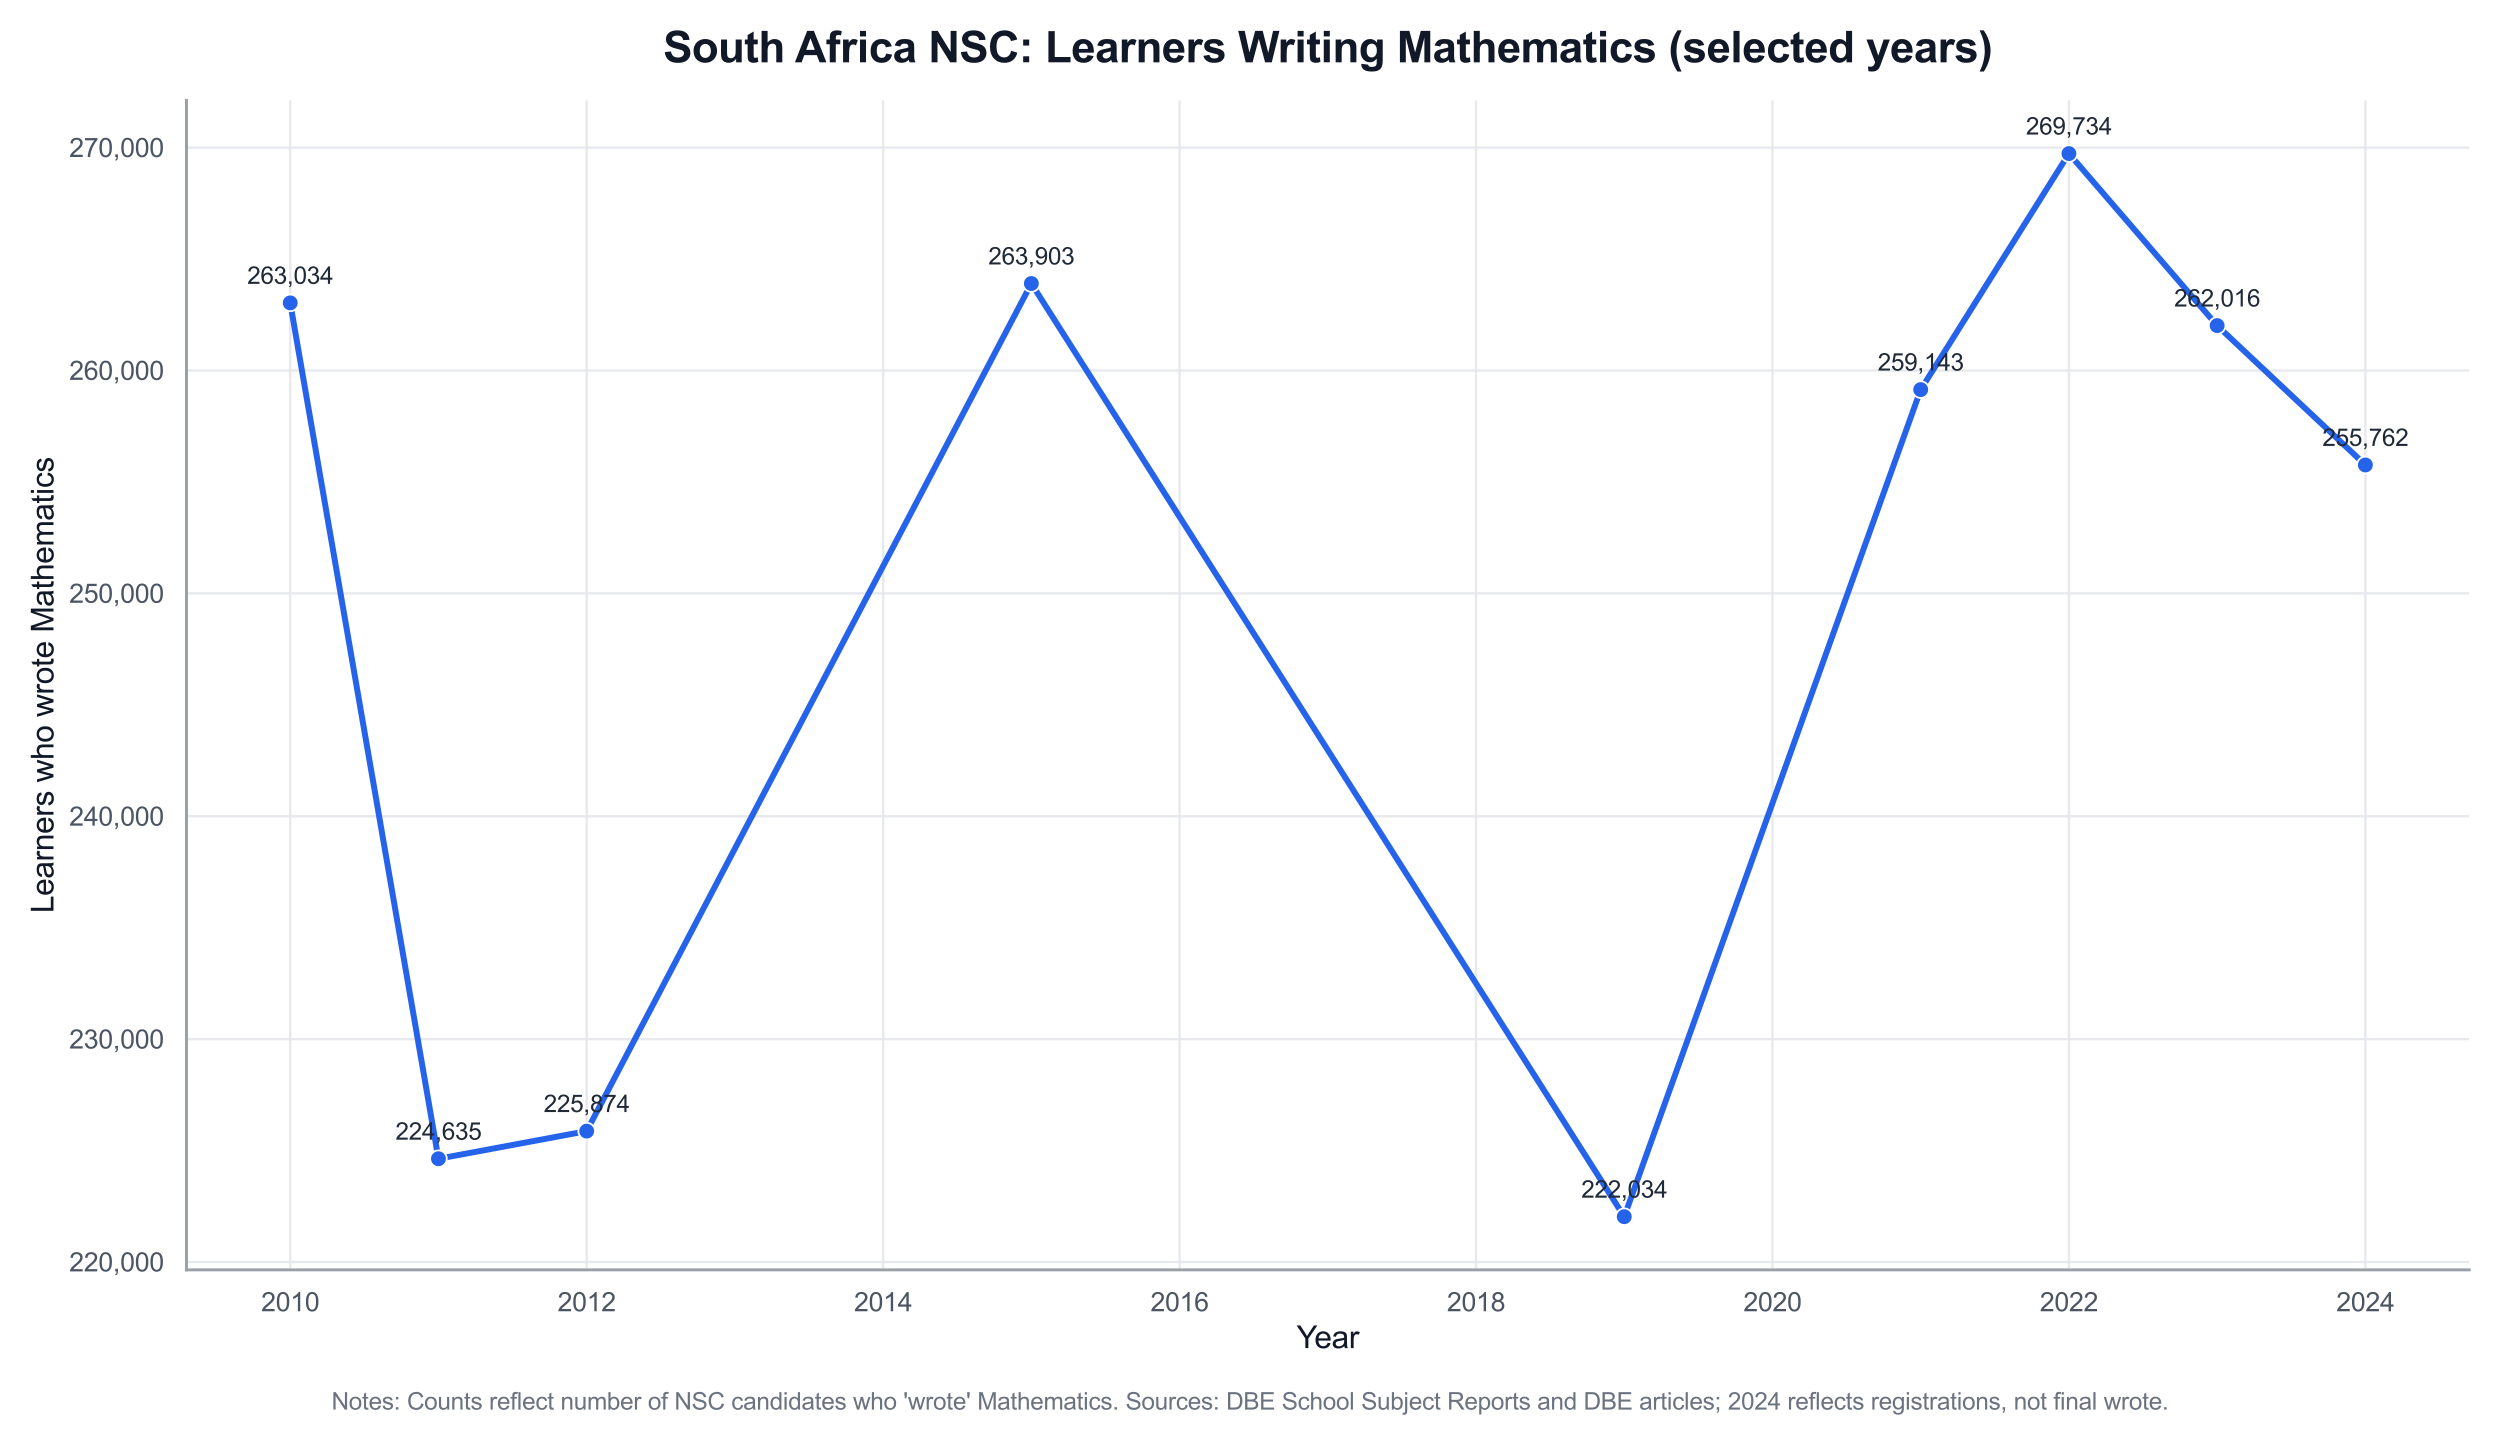 <?xml version="1.0" encoding="utf-8" standalone="no"?>
<!DOCTYPE svg PUBLIC "-//W3C//DTD SVG 1.1//EN"
  "http://www.w3.org/Graphics/SVG/1.1/DTD/svg11.dtd">
<svg xmlns:xlink="http://www.w3.org/1999/xlink" width="1049.76pt" height="600pt" viewBox="0 0 1049.76 600" xmlns="http://www.w3.org/2000/svg" version="1.1">
 <defs>
  <style type="text/css">*{stroke-linejoin: round; stroke-linecap: butt}</style>
 </defs>
 <g id="figure_1">
  <g id="patch_1">
   <path d="M 0 600 
L 1049.76 600 
L 1049.76 0 
L 0 0 
z
" style="fill: #ffffff"/>
  </g>
  <g id="axes_1">
   <g id="patch_2">
    <path d="M 78.3 533.22 
L 1036.8 533.22 
L 1036.8 42.16 
L 78.3 42.16 
z
" style="fill: #ffffff"/>
   </g>
   <g id="matplotlib.axis_1">
    <g id="xtick_1">
     <g id="line2d_1">
      <path d="M 121.868 533.22 
L 121.868 42.16 
" clip-path="url(#p28b0c84838)" style="fill: none; stroke: #e5e7eb; stroke-opacity: 0.9; stroke-linecap: round"/>
     </g>
     <g id="text_1">
      <!-- 2010 -->
      <g style="fill: #4b5563" transform="translate(109.634 550.594) scale(0.11 -0.11)">
       <defs>
        <path id="ArialMT-32" d="M 3222 541 
L 3222 0 
L 194 0 
Q 188 203 259 391 
Q 375 700 629 1000 
Q 884 1300 1366 1694 
Q 2113 2306 2375 2664 
Q 2638 3022 2638 3341 
Q 2638 3675 2398 3904 
Q 2159 4134 1775 4134 
Q 1369 4134 1125 3890 
Q 881 3647 878 3216 
L 300 3275 
Q 359 3922 746 4261 
Q 1134 4600 1788 4600 
Q 2447 4600 2831 4234 
Q 3216 3869 3216 3328 
Q 3216 3053 3103 2787 
Q 2991 2522 2730 2228 
Q 2469 1934 1863 1422 
Q 1356 997 1212 845 
Q 1069 694 975 541 
L 3222 541 
z
" transform="scale(0.016)"/>
        <path id="ArialMT-30" d="M 266 2259 
Q 266 3072 433 3567 
Q 600 4063 929 4331 
Q 1259 4600 1759 4600 
Q 2128 4600 2406 4451 
Q 2684 4303 2865 4023 
Q 3047 3744 3150 3342 
Q 3253 2941 3253 2259 
Q 3253 1453 3087 958 
Q 2922 463 2592 192 
Q 2263 -78 1759 -78 
Q 1097 -78 719 397 
Q 266 969 266 2259 
z
M 844 2259 
Q 844 1131 1108 757 
Q 1372 384 1759 384 
Q 2147 384 2411 759 
Q 2675 1134 2675 2259 
Q 2675 3391 2411 3762 
Q 2147 4134 1753 4134 
Q 1366 4134 1134 3806 
Q 844 3388 844 2259 
z
" transform="scale(0.016)"/>
        <path id="ArialMT-31" d="M 2384 0 
L 1822 0 
L 1822 3584 
Q 1619 3391 1289 3197 
Q 959 3003 697 2906 
L 697 3450 
Q 1169 3672 1522 3987 
Q 1875 4303 2022 4600 
L 2384 4600 
L 2384 0 
z
" transform="scale(0.016)"/>
       </defs>
       <use xlink:href="#ArialMT-32"/>
       <use xlink:href="#ArialMT-30" transform="translate(55.615 0)"/>
       <use xlink:href="#ArialMT-31" transform="translate(111.23 0)"/>
       <use xlink:href="#ArialMT-30" transform="translate(166.846 0)"/>
      </g>
     </g>
    </g>
    <g id="xtick_2">
     <g id="line2d_2">
      <path d="M 246.349 533.22 
L 246.349 42.16 
" clip-path="url(#p28b0c84838)" style="fill: none; stroke: #e5e7eb; stroke-opacity: 0.9; stroke-linecap: round"/>
     </g>
     <g id="text_2">
      <!-- 2012 -->
      <g style="fill: #4b5563" transform="translate(234.115 550.594) scale(0.11 -0.11)">
       <use xlink:href="#ArialMT-32"/>
       <use xlink:href="#ArialMT-30" transform="translate(55.615 0)"/>
       <use xlink:href="#ArialMT-31" transform="translate(111.23 0)"/>
       <use xlink:href="#ArialMT-32" transform="translate(166.846 0)"/>
      </g>
     </g>
    </g>
    <g id="xtick_3">
     <g id="line2d_3">
      <path d="M 370.829 533.22 
L 370.829 42.16 
" clip-path="url(#p28b0c84838)" style="fill: none; stroke: #e5e7eb; stroke-opacity: 0.9; stroke-linecap: round"/>
     </g>
     <g id="text_3">
      <!-- 2014 -->
      <g style="fill: #4b5563" transform="translate(358.595 550.594) scale(0.11 -0.11)">
       <defs>
        <path id="ArialMT-34" d="M 2069 0 
L 2069 1097 
L 81 1097 
L 81 1613 
L 2172 4581 
L 2631 4581 
L 2631 1613 
L 3250 1613 
L 3250 1097 
L 2631 1097 
L 2631 0 
L 2069 0 
z
M 2069 1613 
L 2069 3678 
L 634 1613 
L 2069 1613 
z
" transform="scale(0.016)"/>
       </defs>
       <use xlink:href="#ArialMT-32"/>
       <use xlink:href="#ArialMT-30" transform="translate(55.615 0)"/>
       <use xlink:href="#ArialMT-31" transform="translate(111.23 0)"/>
       <use xlink:href="#ArialMT-34" transform="translate(166.846 0)"/>
      </g>
     </g>
    </g>
    <g id="xtick_4">
     <g id="line2d_4">
      <path d="M 495.31 533.22 
L 495.31 42.16 
" clip-path="url(#p28b0c84838)" style="fill: none; stroke: #e5e7eb; stroke-opacity: 0.9; stroke-linecap: round"/>
     </g>
     <g id="text_4">
      <!-- 2016 -->
      <g style="fill: #4b5563" transform="translate(483.076 550.594) scale(0.11 -0.11)">
       <defs>
        <path id="ArialMT-36" d="M 3184 3459 
L 2625 3416 
Q 2550 3747 2413 3897 
Q 2184 4138 1850 4138 
Q 1581 4138 1378 3988 
Q 1113 3794 959 3422 
Q 806 3050 800 2363 
Q 1003 2672 1297 2822 
Q 1591 2972 1913 2972 
Q 2475 2972 2870 2558 
Q 3266 2144 3266 1488 
Q 3266 1056 3080 686 
Q 2894 316 2569 119 
Q 2244 -78 1831 -78 
Q 1128 -78 684 439 
Q 241 956 241 2144 
Q 241 3472 731 4075 
Q 1159 4600 1884 4600 
Q 2425 4600 2770 4297 
Q 3116 3994 3184 3459 
z
M 888 1484 
Q 888 1194 1011 928 
Q 1134 663 1356 523 
Q 1578 384 1822 384 
Q 2178 384 2434 671 
Q 2691 959 2691 1453 
Q 2691 1928 2437 2201 
Q 2184 2475 1800 2475 
Q 1419 2475 1153 2201 
Q 888 1928 888 1484 
z
" transform="scale(0.016)"/>
       </defs>
       <use xlink:href="#ArialMT-32"/>
       <use xlink:href="#ArialMT-30" transform="translate(55.615 0)"/>
       <use xlink:href="#ArialMT-31" transform="translate(111.23 0)"/>
       <use xlink:href="#ArialMT-36" transform="translate(166.846 0)"/>
      </g>
     </g>
    </g>
    <g id="xtick_5">
     <g id="line2d_5">
      <path d="M 619.79 533.22 
L 619.79 42.16 
" clip-path="url(#p28b0c84838)" style="fill: none; stroke: #e5e7eb; stroke-opacity: 0.9; stroke-linecap: round"/>
     </g>
     <g id="text_5">
      <!-- 2018 -->
      <g style="fill: #4b5563" transform="translate(607.556 550.594) scale(0.11 -0.11)">
       <defs>
        <path id="ArialMT-38" d="M 1131 2484 
Q 781 2613 612 2850 
Q 444 3088 444 3419 
Q 444 3919 803 4259 
Q 1163 4600 1759 4600 
Q 2359 4600 2725 4251 
Q 3091 3903 3091 3403 
Q 3091 3084 2923 2848 
Q 2756 2613 2416 2484 
Q 2838 2347 3058 2040 
Q 3278 1734 3278 1309 
Q 3278 722 2862 322 
Q 2447 -78 1769 -78 
Q 1091 -78 675 323 
Q 259 725 259 1325 
Q 259 1772 486 2073 
Q 713 2375 1131 2484 
z
M 1019 3438 
Q 1019 3113 1228 2906 
Q 1438 2700 1772 2700 
Q 2097 2700 2305 2904 
Q 2513 3109 2513 3406 
Q 2513 3716 2298 3927 
Q 2084 4138 1766 4138 
Q 1444 4138 1231 3931 
Q 1019 3725 1019 3438 
z
M 838 1322 
Q 838 1081 952 856 
Q 1066 631 1291 507 
Q 1516 384 1775 384 
Q 2178 384 2440 643 
Q 2703 903 2703 1303 
Q 2703 1709 2433 1975 
Q 2163 2241 1756 2241 
Q 1359 2241 1098 1978 
Q 838 1716 838 1322 
z
" transform="scale(0.016)"/>
       </defs>
       <use xlink:href="#ArialMT-32"/>
       <use xlink:href="#ArialMT-30" transform="translate(55.615 0)"/>
       <use xlink:href="#ArialMT-31" transform="translate(111.23 0)"/>
       <use xlink:href="#ArialMT-38" transform="translate(166.846 0)"/>
      </g>
     </g>
    </g>
    <g id="xtick_6">
     <g id="line2d_6">
      <path d="M 744.271 533.22 
L 744.271 42.16 
" clip-path="url(#p28b0c84838)" style="fill: none; stroke: #e5e7eb; stroke-opacity: 0.9; stroke-linecap: round"/>
     </g>
     <g id="text_6">
      <!-- 2020 -->
      <g style="fill: #4b5563" transform="translate(732.037 550.594) scale(0.11 -0.11)">
       <use xlink:href="#ArialMT-32"/>
       <use xlink:href="#ArialMT-30" transform="translate(55.615 0)"/>
       <use xlink:href="#ArialMT-32" transform="translate(111.23 0)"/>
       <use xlink:href="#ArialMT-30" transform="translate(166.846 0)"/>
      </g>
     </g>
    </g>
    <g id="xtick_7">
     <g id="line2d_7">
      <path d="M 868.751 533.22 
L 868.751 42.16 
" clip-path="url(#p28b0c84838)" style="fill: none; stroke: #e5e7eb; stroke-opacity: 0.9; stroke-linecap: round"/>
     </g>
     <g id="text_7">
      <!-- 2022 -->
      <g style="fill: #4b5563" transform="translate(856.517 550.594) scale(0.11 -0.11)">
       <use xlink:href="#ArialMT-32"/>
       <use xlink:href="#ArialMT-30" transform="translate(55.615 0)"/>
       <use xlink:href="#ArialMT-32" transform="translate(111.23 0)"/>
       <use xlink:href="#ArialMT-32" transform="translate(166.846 0)"/>
      </g>
     </g>
    </g>
    <g id="xtick_8">
     <g id="line2d_8">
      <path d="M 993.232 533.22 
L 993.232 42.16 
" clip-path="url(#p28b0c84838)" style="fill: none; stroke: #e5e7eb; stroke-opacity: 0.9; stroke-linecap: round"/>
     </g>
     <g id="text_8">
      <!-- 2024 -->
      <g style="fill: #4b5563" transform="translate(980.998 550.594) scale(0.11 -0.11)">
       <use xlink:href="#ArialMT-32"/>
       <use xlink:href="#ArialMT-30" transform="translate(55.615 0)"/>
       <use xlink:href="#ArialMT-32" transform="translate(111.23 0)"/>
       <use xlink:href="#ArialMT-34" transform="translate(166.846 0)"/>
      </g>
     </g>
    </g>
    <g id="text_9">
     <!-- Year -->
     <g style="fill: #111827" transform="translate(544.414 566.085) scale(0.13 -0.13)">
      <defs>
       <path id="ArialMT-59" d="M 1784 0 
L 1784 1941 
L 19 4581 
L 756 4581 
L 1659 3200 
Q 1909 2813 2125 2425 
Q 2331 2784 2625 3234 
L 3513 4581 
L 4219 4581 
L 2391 1941 
L 2391 0 
L 1784 0 
z
" transform="scale(0.016)"/>
       <path id="ArialMT-65" d="M 2694 1069 
L 3275 997 
Q 3138 488 2766 206 
Q 2394 -75 1816 -75 
Q 1088 -75 661 373 
Q 234 822 234 1631 
Q 234 2469 665 2931 
Q 1097 3394 1784 3394 
Q 2450 3394 2872 2941 
Q 3294 2488 3294 1666 
Q 3294 1616 3291 1516 
L 816 1516 
Q 847 969 1125 678 
Q 1403 388 1819 388 
Q 2128 388 2347 550 
Q 2566 713 2694 1069 
z
M 847 1978 
L 2700 1978 
Q 2663 2397 2488 2606 
Q 2219 2931 1791 2931 
Q 1403 2931 1139 2672 
Q 875 2413 847 1978 
z
" transform="scale(0.016)"/>
       <path id="ArialMT-61" d="M 2588 409 
Q 2275 144 1986 34 
Q 1697 -75 1366 -75 
Q 819 -75 525 192 
Q 231 459 231 875 
Q 231 1119 342 1320 
Q 453 1522 633 1644 
Q 813 1766 1038 1828 
Q 1203 1872 1538 1913 
Q 2219 1994 2541 2106 
Q 2544 2222 2544 2253 
Q 2544 2597 2384 2738 
Q 2169 2928 1744 2928 
Q 1347 2928 1158 2789 
Q 969 2650 878 2297 
L 328 2372 
Q 403 2725 575 2942 
Q 747 3159 1072 3276 
Q 1397 3394 1825 3394 
Q 2250 3394 2515 3294 
Q 2781 3194 2906 3042 
Q 3031 2891 3081 2659 
Q 3109 2516 3109 2141 
L 3109 1391 
Q 3109 606 3145 398 
Q 3181 191 3288 0 
L 2700 0 
Q 2613 175 2588 409 
z
M 2541 1666 
Q 2234 1541 1622 1453 
Q 1275 1403 1131 1340 
Q 988 1278 909 1158 
Q 831 1038 831 891 
Q 831 666 1001 516 
Q 1172 366 1500 366 
Q 1825 366 2078 508 
Q 2331 650 2450 897 
Q 2541 1088 2541 1459 
L 2541 1666 
z
" transform="scale(0.016)"/>
       <path id="ArialMT-72" d="M 416 0 
L 416 3319 
L 922 3319 
L 922 2816 
Q 1116 3169 1280 3281 
Q 1444 3394 1641 3394 
Q 1925 3394 2219 3213 
L 2025 2691 
Q 1819 2813 1613 2813 
Q 1428 2813 1281 2702 
Q 1134 2591 1072 2394 
Q 978 2094 978 1738 
L 978 0 
L 416 0 
z
" transform="scale(0.016)"/>
      </defs>
      <use xlink:href="#ArialMT-59"/>
      <use xlink:href="#ArialMT-65" transform="translate(57.574 0)"/>
      <use xlink:href="#ArialMT-61" transform="translate(113.189 0)"/>
      <use xlink:href="#ArialMT-72" transform="translate(168.805 0)"/>
     </g>
    </g>
   </g>
   <g id="matplotlib.axis_2">
    <g id="ytick_1">
     <g id="line2d_9">
      <path d="M 78.3 529.935 
L 1036.8 529.935 
" clip-path="url(#p28b0c84838)" style="fill: none; stroke: #e5e7eb; stroke-opacity: 0.9; stroke-linecap: round"/>
     </g>
     <g id="text_10">
      <!-- 220,000 -->
      <g style="fill: #4b5563" transform="translate(29.042 533.872) scale(0.11 -0.11)">
       <defs>
        <path id="ArialMT-2c" d="M 569 0 
L 569 641 
L 1209 641 
L 1209 0 
Q 1209 -353 1084 -570 
Q 959 -788 688 -906 
L 531 -666 
Q 709 -588 793 -436 
Q 878 -284 888 0 
L 569 0 
z
" transform="scale(0.016)"/>
       </defs>
       <use xlink:href="#ArialMT-32"/>
       <use xlink:href="#ArialMT-32" transform="translate(55.615 0)"/>
       <use xlink:href="#ArialMT-30" transform="translate(111.23 0)"/>
       <use xlink:href="#ArialMT-2c" transform="translate(166.846 0)"/>
       <use xlink:href="#ArialMT-30" transform="translate(194.629 0)"/>
       <use xlink:href="#ArialMT-30" transform="translate(250.244 0)"/>
       <use xlink:href="#ArialMT-30" transform="translate(305.859 0)"/>
      </g>
     </g>
    </g>
    <g id="ytick_2">
     <g id="line2d_10">
      <path d="M 78.3 436.346 
L 1036.8 436.346 
" clip-path="url(#p28b0c84838)" style="fill: none; stroke: #e5e7eb; stroke-opacity: 0.9; stroke-linecap: round"/>
     </g>
     <g id="text_11">
      <!-- 230,000 -->
      <g style="fill: #4b5563" transform="translate(29.042 440.283) scale(0.11 -0.11)">
       <defs>
        <path id="ArialMT-33" d="M 269 1209 
L 831 1284 
Q 928 806 1161 595 
Q 1394 384 1728 384 
Q 2125 384 2398 659 
Q 2672 934 2672 1341 
Q 2672 1728 2419 1979 
Q 2166 2231 1775 2231 
Q 1616 2231 1378 2169 
L 1441 2663 
Q 1497 2656 1531 2656 
Q 1891 2656 2178 2843 
Q 2466 3031 2466 3422 
Q 2466 3731 2256 3934 
Q 2047 4138 1716 4138 
Q 1388 4138 1169 3931 
Q 950 3725 888 3313 
L 325 3413 
Q 428 3978 793 4289 
Q 1159 4600 1703 4600 
Q 2078 4600 2393 4439 
Q 2709 4278 2876 4000 
Q 3044 3722 3044 3409 
Q 3044 3113 2884 2869 
Q 2725 2625 2413 2481 
Q 2819 2388 3044 2092 
Q 3269 1797 3269 1353 
Q 3269 753 2831 336 
Q 2394 -81 1725 -81 
Q 1122 -81 723 278 
Q 325 638 269 1209 
z
" transform="scale(0.016)"/>
       </defs>
       <use xlink:href="#ArialMT-32"/>
       <use xlink:href="#ArialMT-33" transform="translate(55.615 0)"/>
       <use xlink:href="#ArialMT-30" transform="translate(111.23 0)"/>
       <use xlink:href="#ArialMT-2c" transform="translate(166.846 0)"/>
       <use xlink:href="#ArialMT-30" transform="translate(194.629 0)"/>
       <use xlink:href="#ArialMT-30" transform="translate(250.244 0)"/>
       <use xlink:href="#ArialMT-30" transform="translate(305.859 0)"/>
      </g>
     </g>
    </g>
    <g id="ytick_3">
     <g id="line2d_11">
      <path d="M 78.3 342.758 
L 1036.8 342.758 
" clip-path="url(#p28b0c84838)" style="fill: none; stroke: #e5e7eb; stroke-opacity: 0.9; stroke-linecap: round"/>
     </g>
     <g id="text_12">
      <!-- 240,000 -->
      <g style="fill: #4b5563" transform="translate(29.042 346.694) scale(0.11 -0.11)">
       <use xlink:href="#ArialMT-32"/>
       <use xlink:href="#ArialMT-34" transform="translate(55.615 0)"/>
       <use xlink:href="#ArialMT-30" transform="translate(111.23 0)"/>
       <use xlink:href="#ArialMT-2c" transform="translate(166.846 0)"/>
       <use xlink:href="#ArialMT-30" transform="translate(194.629 0)"/>
       <use xlink:href="#ArialMT-30" transform="translate(250.244 0)"/>
       <use xlink:href="#ArialMT-30" transform="translate(305.859 0)"/>
      </g>
     </g>
    </g>
    <g id="ytick_4">
     <g id="line2d_12">
      <path d="M 78.3 249.169 
L 1036.8 249.169 
" clip-path="url(#p28b0c84838)" style="fill: none; stroke: #e5e7eb; stroke-opacity: 0.9; stroke-linecap: round"/>
     </g>
     <g id="text_13">
      <!-- 250,000 -->
      <g style="fill: #4b5563" transform="translate(29.042 253.106) scale(0.11 -0.11)">
       <defs>
        <path id="ArialMT-35" d="M 266 1200 
L 856 1250 
Q 922 819 1161 601 
Q 1400 384 1738 384 
Q 2144 384 2425 690 
Q 2706 997 2706 1503 
Q 2706 1984 2436 2262 
Q 2166 2541 1728 2541 
Q 1456 2541 1237 2417 
Q 1019 2294 894 2097 
L 366 2166 
L 809 4519 
L 3088 4519 
L 3088 3981 
L 1259 3981 
L 1013 2750 
Q 1425 3038 1878 3038 
Q 2478 3038 2890 2622 
Q 3303 2206 3303 1553 
Q 3303 931 2941 478 
Q 2500 -78 1738 -78 
Q 1113 -78 717 272 
Q 322 622 266 1200 
z
" transform="scale(0.016)"/>
       </defs>
       <use xlink:href="#ArialMT-32"/>
       <use xlink:href="#ArialMT-35" transform="translate(55.615 0)"/>
       <use xlink:href="#ArialMT-30" transform="translate(111.23 0)"/>
       <use xlink:href="#ArialMT-2c" transform="translate(166.846 0)"/>
       <use xlink:href="#ArialMT-30" transform="translate(194.629 0)"/>
       <use xlink:href="#ArialMT-30" transform="translate(250.244 0)"/>
       <use xlink:href="#ArialMT-30" transform="translate(305.859 0)"/>
      </g>
     </g>
    </g>
    <g id="ytick_5">
     <g id="line2d_13">
      <path d="M 78.3 155.58 
L 1036.8 155.58 
" clip-path="url(#p28b0c84838)" style="fill: none; stroke: #e5e7eb; stroke-opacity: 0.9; stroke-linecap: round"/>
     </g>
     <g id="text_14">
      <!-- 260,000 -->
      <g style="fill: #4b5563" transform="translate(29.042 159.517) scale(0.11 -0.11)">
       <use xlink:href="#ArialMT-32"/>
       <use xlink:href="#ArialMT-36" transform="translate(55.615 0)"/>
       <use xlink:href="#ArialMT-30" transform="translate(111.23 0)"/>
       <use xlink:href="#ArialMT-2c" transform="translate(166.846 0)"/>
       <use xlink:href="#ArialMT-30" transform="translate(194.629 0)"/>
       <use xlink:href="#ArialMT-30" transform="translate(250.244 0)"/>
       <use xlink:href="#ArialMT-30" transform="translate(305.859 0)"/>
      </g>
     </g>
    </g>
    <g id="ytick_6">
     <g id="line2d_14">
      <path d="M 78.3 61.991 
L 1036.8 61.991 
" clip-path="url(#p28b0c84838)" style="fill: none; stroke: #e5e7eb; stroke-opacity: 0.9; stroke-linecap: round"/>
     </g>
     <g id="text_15">
      <!-- 270,000 -->
      <g style="fill: #4b5563" transform="translate(29.042 65.928) scale(0.11 -0.11)">
       <defs>
        <path id="ArialMT-37" d="M 303 3981 
L 303 4522 
L 3269 4522 
L 3269 4084 
Q 2831 3619 2401 2847 
Q 1972 2075 1738 1259 
Q 1569 684 1522 0 
L 944 0 
Q 953 541 1156 1306 
Q 1359 2072 1739 2783 
Q 2119 3494 2547 3981 
L 303 3981 
z
" transform="scale(0.016)"/>
       </defs>
       <use xlink:href="#ArialMT-32"/>
       <use xlink:href="#ArialMT-37" transform="translate(55.615 0)"/>
       <use xlink:href="#ArialMT-30" transform="translate(111.23 0)"/>
       <use xlink:href="#ArialMT-2c" transform="translate(166.846 0)"/>
       <use xlink:href="#ArialMT-30" transform="translate(194.629 0)"/>
       <use xlink:href="#ArialMT-30" transform="translate(250.244 0)"/>
       <use xlink:href="#ArialMT-30" transform="translate(305.859 0)"/>
      </g>
     </g>
    </g>
    <g id="text_16">
     <!-- Learners who wrote Mathematics -->
     <g style="fill: #111827" transform="translate(22.458 383.419) rotate(-90) scale(0.13 -0.13)">
      <defs>
       <path id="ArialMT-4c" d="M 469 0 
L 469 4581 
L 1075 4581 
L 1075 541 
L 3331 541 
L 3331 0 
L 469 0 
z
" transform="scale(0.016)"/>
       <path id="ArialMT-6e" d="M 422 0 
L 422 3319 
L 928 3319 
L 928 2847 
Q 1294 3394 1984 3394 
Q 2284 3394 2536 3286 
Q 2788 3178 2913 3003 
Q 3038 2828 3088 2588 
Q 3119 2431 3119 2041 
L 3119 0 
L 2556 0 
L 2556 2019 
Q 2556 2363 2490 2533 
Q 2425 2703 2258 2804 
Q 2091 2906 1866 2906 
Q 1506 2906 1245 2678 
Q 984 2450 984 1813 
L 984 0 
L 422 0 
z
" transform="scale(0.016)"/>
       <path id="ArialMT-73" d="M 197 991 
L 753 1078 
Q 800 744 1014 566 
Q 1228 388 1613 388 
Q 2000 388 2187 545 
Q 2375 703 2375 916 
Q 2375 1106 2209 1216 
Q 2094 1291 1634 1406 
Q 1016 1563 777 1677 
Q 538 1791 414 1992 
Q 291 2194 291 2438 
Q 291 2659 392 2848 
Q 494 3038 669 3163 
Q 800 3259 1026 3326 
Q 1253 3394 1513 3394 
Q 1903 3394 2198 3281 
Q 2494 3169 2634 2976 
Q 2775 2784 2828 2463 
L 2278 2388 
Q 2241 2644 2061 2787 
Q 1881 2931 1553 2931 
Q 1166 2931 1000 2803 
Q 834 2675 834 2503 
Q 834 2394 903 2306 
Q 972 2216 1119 2156 
Q 1203 2125 1616 2013 
Q 2213 1853 2448 1751 
Q 2684 1650 2818 1456 
Q 2953 1263 2953 975 
Q 2953 694 2789 445 
Q 2625 197 2315 61 
Q 2006 -75 1616 -75 
Q 969 -75 630 194 
Q 291 463 197 991 
z
" transform="scale(0.016)"/>
       <path id="ArialMT-20" transform="scale(0.016)"/>
       <path id="ArialMT-77" d="M 1034 0 
L 19 3319 
L 600 3319 
L 1128 1403 
L 1325 691 
Q 1338 744 1497 1375 
L 2025 3319 
L 2603 3319 
L 3100 1394 
L 3266 759 
L 3456 1400 
L 4025 3319 
L 4572 3319 
L 3534 0 
L 2950 0 
L 2422 1988 
L 2294 2553 
L 1622 0 
L 1034 0 
z
" transform="scale(0.016)"/>
       <path id="ArialMT-68" d="M 422 0 
L 422 4581 
L 984 4581 
L 984 2938 
Q 1378 3394 1978 3394 
Q 2347 3394 2619 3248 
Q 2891 3103 3008 2847 
Q 3125 2591 3125 2103 
L 3125 0 
L 2563 0 
L 2563 2103 
Q 2563 2525 2380 2717 
Q 2197 2909 1863 2909 
Q 1613 2909 1392 2779 
Q 1172 2650 1078 2428 
Q 984 2206 984 1816 
L 984 0 
L 422 0 
z
" transform="scale(0.016)"/>
       <path id="ArialMT-6f" d="M 213 1659 
Q 213 2581 725 3025 
Q 1153 3394 1769 3394 
Q 2453 3394 2887 2945 
Q 3322 2497 3322 1706 
Q 3322 1066 3130 698 
Q 2938 331 2570 128 
Q 2203 -75 1769 -75 
Q 1072 -75 642 372 
Q 213 819 213 1659 
z
M 791 1659 
Q 791 1022 1069 705 
Q 1347 388 1769 388 
Q 2188 388 2466 706 
Q 2744 1025 2744 1678 
Q 2744 2294 2464 2611 
Q 2184 2928 1769 2928 
Q 1347 2928 1069 2612 
Q 791 2297 791 1659 
z
" transform="scale(0.016)"/>
       <path id="ArialMT-74" d="M 1650 503 
L 1731 6 
Q 1494 -44 1306 -44 
Q 1000 -44 831 53 
Q 663 150 594 308 
Q 525 466 525 972 
L 525 2881 
L 113 2881 
L 113 3319 
L 525 3319 
L 525 4141 
L 1084 4478 
L 1084 3319 
L 1650 3319 
L 1650 2881 
L 1084 2881 
L 1084 941 
Q 1084 700 1114 631 
Q 1144 563 1211 522 
Q 1278 481 1403 481 
Q 1497 481 1650 503 
z
" transform="scale(0.016)"/>
       <path id="ArialMT-4d" d="M 475 0 
L 475 4581 
L 1388 4581 
L 2472 1338 
Q 2622 884 2691 659 
Q 2769 909 2934 1394 
L 4031 4581 
L 4847 4581 
L 4847 0 
L 4263 0 
L 4263 3834 
L 2931 0 
L 2384 0 
L 1059 3900 
L 1059 0 
L 475 0 
z
" transform="scale(0.016)"/>
       <path id="ArialMT-6d" d="M 422 0 
L 422 3319 
L 925 3319 
L 925 2853 
Q 1081 3097 1340 3245 
Q 1600 3394 1931 3394 
Q 2300 3394 2536 3241 
Q 2772 3088 2869 2813 
Q 3263 3394 3894 3394 
Q 4388 3394 4653 3120 
Q 4919 2847 4919 2278 
L 4919 0 
L 4359 0 
L 4359 2091 
Q 4359 2428 4304 2576 
Q 4250 2725 4106 2815 
Q 3963 2906 3769 2906 
Q 3419 2906 3187 2673 
Q 2956 2441 2956 1928 
L 2956 0 
L 2394 0 
L 2394 2156 
Q 2394 2531 2256 2718 
Q 2119 2906 1806 2906 
Q 1569 2906 1367 2781 
Q 1166 2656 1075 2415 
Q 984 2175 984 1722 
L 984 0 
L 422 0 
z
" transform="scale(0.016)"/>
       <path id="ArialMT-69" d="M 425 3934 
L 425 4581 
L 988 4581 
L 988 3934 
L 425 3934 
z
M 425 0 
L 425 3319 
L 988 3319 
L 988 0 
L 425 0 
z
" transform="scale(0.016)"/>
       <path id="ArialMT-63" d="M 2588 1216 
L 3141 1144 
Q 3050 572 2676 248 
Q 2303 -75 1759 -75 
Q 1078 -75 664 370 
Q 250 816 250 1647 
Q 250 2184 428 2587 
Q 606 2991 970 3192 
Q 1334 3394 1763 3394 
Q 2303 3394 2647 3120 
Q 2991 2847 3088 2344 
L 2541 2259 
Q 2463 2594 2264 2762 
Q 2066 2931 1784 2931 
Q 1359 2931 1093 2626 
Q 828 2322 828 1663 
Q 828 994 1084 691 
Q 1341 388 1753 388 
Q 2084 388 2306 591 
Q 2528 794 2588 1216 
z
" transform="scale(0.016)"/>
      </defs>
      <use xlink:href="#ArialMT-4c"/>
      <use xlink:href="#ArialMT-65" transform="translate(55.615 0)"/>
      <use xlink:href="#ArialMT-61" transform="translate(111.23 0)"/>
      <use xlink:href="#ArialMT-72" transform="translate(166.846 0)"/>
      <use xlink:href="#ArialMT-6e" transform="translate(200.146 0)"/>
      <use xlink:href="#ArialMT-65" transform="translate(255.762 0)"/>
      <use xlink:href="#ArialMT-72" transform="translate(311.377 0)"/>
      <use xlink:href="#ArialMT-73" transform="translate(344.678 0)"/>
      <use xlink:href="#ArialMT-20" transform="translate(394.678 0)"/>
      <use xlink:href="#ArialMT-77" transform="translate(422.461 0)"/>
      <use xlink:href="#ArialMT-68" transform="translate(494.678 0)"/>
      <use xlink:href="#ArialMT-6f" transform="translate(550.293 0)"/>
      <use xlink:href="#ArialMT-20" transform="translate(605.908 0)"/>
      <use xlink:href="#ArialMT-77" transform="translate(633.691 0)"/>
      <use xlink:href="#ArialMT-72" transform="translate(705.908 0)"/>
      <use xlink:href="#ArialMT-6f" transform="translate(739.209 0)"/>
      <use xlink:href="#ArialMT-74" transform="translate(794.824 0)"/>
      <use xlink:href="#ArialMT-65" transform="translate(822.607 0)"/>
      <use xlink:href="#ArialMT-20" transform="translate(878.223 0)"/>
      <use xlink:href="#ArialMT-4d" transform="translate(906.006 0)"/>
      <use xlink:href="#ArialMT-61" transform="translate(989.307 0)"/>
      <use xlink:href="#ArialMT-74" transform="translate(1044.922 0)"/>
      <use xlink:href="#ArialMT-68" transform="translate(1072.705 0)"/>
      <use xlink:href="#ArialMT-65" transform="translate(1128.32 0)"/>
      <use xlink:href="#ArialMT-6d" transform="translate(1183.936 0)"/>
      <use xlink:href="#ArialMT-61" transform="translate(1267.236 0)"/>
      <use xlink:href="#ArialMT-74" transform="translate(1322.852 0)"/>
      <use xlink:href="#ArialMT-69" transform="translate(1350.635 0)"/>
      <use xlink:href="#ArialMT-63" transform="translate(1372.852 0)"/>
      <use xlink:href="#ArialMT-73" transform="translate(1422.852 0)"/>
     </g>
    </g>
   </g>
   <g id="FillBetweenPolyCollection_1"/>
   <g id="line2d_15">
    <path d="M 121.868 127.185 
L 184.108 486.557 
L 246.349 474.961 
L 433.069 119.052 
L 682.031 510.899 
L 806.511 163.601 
L 868.751 64.481 
L 930.992 136.713 
L 993.232 195.243 
" clip-path="url(#p28b0c84838)" style="fill: none; stroke: #2563eb; stroke-width: 2.5; stroke-linecap: round"/>
    <defs>
     <path id="mf70d88a1ff" d="M 0 3.5 
C 0.928 3.5 1.819 3.131 2.475 2.475 
C 3.131 1.819 3.5 0.928 3.5 0 
C 3.5 -0.928 3.131 -1.819 2.475 -2.475 
C 1.819 -3.131 0.928 -3.5 0 -3.5 
C -0.928 -3.5 -1.819 -3.131 -2.475 -2.475 
C -3.131 -1.819 -3.5 -0.928 -3.5 0 
C -3.5 0.928 -3.131 1.819 -2.475 2.475 
C -1.819 3.131 -0.928 3.5 0 3.5 
z
" style="stroke: #ffffff; stroke-width: 0.75"/>
    </defs>
    <g clip-path="url(#p28b0c84838)">
     <use xlink:href="#mf70d88a1ff" x="121.868" y="127.185" style="fill: #2563eb; stroke: #ffffff; stroke-width: 0.75"/>
     <use xlink:href="#mf70d88a1ff" x="184.108" y="486.557" style="fill: #2563eb; stroke: #ffffff; stroke-width: 0.75"/>
     <use xlink:href="#mf70d88a1ff" x="246.349" y="474.961" style="fill: #2563eb; stroke: #ffffff; stroke-width: 0.75"/>
     <use xlink:href="#mf70d88a1ff" x="433.069" y="119.052" style="fill: #2563eb; stroke: #ffffff; stroke-width: 0.75"/>
     <use xlink:href="#mf70d88a1ff" x="682.031" y="510.899" style="fill: #2563eb; stroke: #ffffff; stroke-width: 0.75"/>
     <use xlink:href="#mf70d88a1ff" x="806.511" y="163.601" style="fill: #2563eb; stroke: #ffffff; stroke-width: 0.75"/>
     <use xlink:href="#mf70d88a1ff" x="868.751" y="64.481" style="fill: #2563eb; stroke: #ffffff; stroke-width: 0.75"/>
     <use xlink:href="#mf70d88a1ff" x="930.992" y="136.713" style="fill: #2563eb; stroke: #ffffff; stroke-width: 0.75"/>
     <use xlink:href="#mf70d88a1ff" x="993.232" y="195.243" style="fill: #2563eb; stroke: #ffffff; stroke-width: 0.75"/>
    </g>
   </g>
   <g id="patch_3">
    <path d="M 78.3 533.22 
L 78.3 42.16 
" style="fill: none; stroke: #9aa0a6; stroke-width: 1.25; stroke-linejoin: miter; stroke-linecap: square"/>
   </g>
   <g id="patch_4">
    <path d="M 78.3 533.22 
L 1036.8 533.22 
" style="fill: none; stroke: #9aa0a6; stroke-width: 1.25; stroke-linejoin: miter; stroke-linecap: square"/>
   </g>
   <g id="text_17">
    <!-- 263,034 -->
    <g style="fill: #1f2937" transform="translate(103.796 119.185) scale(0.1 -0.1)">
     <use xlink:href="#ArialMT-32"/>
     <use xlink:href="#ArialMT-36" transform="translate(55.615 0)"/>
     <use xlink:href="#ArialMT-33" transform="translate(111.23 0)"/>
     <use xlink:href="#ArialMT-2c" transform="translate(166.846 0)"/>
     <use xlink:href="#ArialMT-30" transform="translate(194.629 0)"/>
     <use xlink:href="#ArialMT-33" transform="translate(250.244 0)"/>
     <use xlink:href="#ArialMT-34" transform="translate(305.859 0)"/>
    </g>
   </g>
   <g id="text_18">
    <!-- 224,635 -->
    <g style="fill: #1f2937" transform="translate(166.037 478.557) scale(0.1 -0.1)">
     <use xlink:href="#ArialMT-32"/>
     <use xlink:href="#ArialMT-32" transform="translate(55.615 0)"/>
     <use xlink:href="#ArialMT-34" transform="translate(111.23 0)"/>
     <use xlink:href="#ArialMT-2c" transform="translate(166.846 0)"/>
     <use xlink:href="#ArialMT-36" transform="translate(194.629 0)"/>
     <use xlink:href="#ArialMT-33" transform="translate(250.244 0)"/>
     <use xlink:href="#ArialMT-35" transform="translate(305.859 0)"/>
    </g>
   </g>
   <g id="text_19">
    <!-- 225,874 -->
    <g style="fill: #1f2937" transform="translate(228.277 466.961) scale(0.1 -0.1)">
     <use xlink:href="#ArialMT-32"/>
     <use xlink:href="#ArialMT-32" transform="translate(55.615 0)"/>
     <use xlink:href="#ArialMT-35" transform="translate(111.23 0)"/>
     <use xlink:href="#ArialMT-2c" transform="translate(166.846 0)"/>
     <use xlink:href="#ArialMT-38" transform="translate(194.629 0)"/>
     <use xlink:href="#ArialMT-37" transform="translate(250.244 0)"/>
     <use xlink:href="#ArialMT-34" transform="translate(305.859 0)"/>
    </g>
   </g>
   <g id="text_20">
    <!-- 263,903 -->
    <g style="fill: #1f2937" transform="translate(414.998 111.052) scale(0.1 -0.1)">
     <defs>
      <path id="ArialMT-39" d="M 350 1059 
L 891 1109 
Q 959 728 1153 556 
Q 1347 384 1650 384 
Q 1909 384 2104 503 
Q 2300 622 2425 820 
Q 2550 1019 2634 1356 
Q 2719 1694 2719 2044 
Q 2719 2081 2716 2156 
Q 2547 1888 2255 1720 
Q 1963 1553 1622 1553 
Q 1053 1553 659 1965 
Q 266 2378 266 3053 
Q 266 3750 677 4175 
Q 1088 4600 1706 4600 
Q 2153 4600 2523 4359 
Q 2894 4119 3086 3673 
Q 3278 3228 3278 2384 
Q 3278 1506 3087 986 
Q 2897 466 2520 194 
Q 2144 -78 1638 -78 
Q 1100 -78 759 220 
Q 419 519 350 1059 
z
M 2653 3081 
Q 2653 3566 2395 3850 
Q 2138 4134 1775 4134 
Q 1400 4134 1122 3828 
Q 844 3522 844 3034 
Q 844 2597 1108 2323 
Q 1372 2050 1759 2050 
Q 2150 2050 2401 2323 
Q 2653 2597 2653 3081 
z
" transform="scale(0.016)"/>
     </defs>
     <use xlink:href="#ArialMT-32"/>
     <use xlink:href="#ArialMT-36" transform="translate(55.615 0)"/>
     <use xlink:href="#ArialMT-33" transform="translate(111.23 0)"/>
     <use xlink:href="#ArialMT-2c" transform="translate(166.846 0)"/>
     <use xlink:href="#ArialMT-39" transform="translate(194.629 0)"/>
     <use xlink:href="#ArialMT-30" transform="translate(250.244 0)"/>
     <use xlink:href="#ArialMT-33" transform="translate(305.859 0)"/>
    </g>
   </g>
   <g id="text_21">
    <!-- 222,034 -->
    <g style="fill: #1f2937" transform="translate(663.959 502.899) scale(0.1 -0.1)">
     <use xlink:href="#ArialMT-32"/>
     <use xlink:href="#ArialMT-32" transform="translate(55.615 0)"/>
     <use xlink:href="#ArialMT-32" transform="translate(111.23 0)"/>
     <use xlink:href="#ArialMT-2c" transform="translate(166.846 0)"/>
     <use xlink:href="#ArialMT-30" transform="translate(194.629 0)"/>
     <use xlink:href="#ArialMT-33" transform="translate(250.244 0)"/>
     <use xlink:href="#ArialMT-34" transform="translate(305.859 0)"/>
    </g>
   </g>
   <g id="text_22">
    <!-- 259,143 -->
    <g style="fill: #1f2937" transform="translate(788.439 155.601) scale(0.1 -0.1)">
     <use xlink:href="#ArialMT-32"/>
     <use xlink:href="#ArialMT-35" transform="translate(55.615 0)"/>
     <use xlink:href="#ArialMT-39" transform="translate(111.23 0)"/>
     <use xlink:href="#ArialMT-2c" transform="translate(166.846 0)"/>
     <use xlink:href="#ArialMT-31" transform="translate(194.629 0)"/>
     <use xlink:href="#ArialMT-34" transform="translate(250.244 0)"/>
     <use xlink:href="#ArialMT-33" transform="translate(305.859 0)"/>
    </g>
   </g>
   <g id="text_23">
    <!-- 269,734 -->
    <g style="fill: #1f2937" transform="translate(850.679 56.481) scale(0.1 -0.1)">
     <use xlink:href="#ArialMT-32"/>
     <use xlink:href="#ArialMT-36" transform="translate(55.615 0)"/>
     <use xlink:href="#ArialMT-39" transform="translate(111.23 0)"/>
     <use xlink:href="#ArialMT-2c" transform="translate(166.846 0)"/>
     <use xlink:href="#ArialMT-37" transform="translate(194.629 0)"/>
     <use xlink:href="#ArialMT-33" transform="translate(250.244 0)"/>
     <use xlink:href="#ArialMT-34" transform="translate(305.859 0)"/>
    </g>
   </g>
   <g id="text_24">
    <!-- 262,016 -->
    <g style="fill: #1f2937" transform="translate(912.92 128.713) scale(0.1 -0.1)">
     <use xlink:href="#ArialMT-32"/>
     <use xlink:href="#ArialMT-36" transform="translate(55.615 0)"/>
     <use xlink:href="#ArialMT-32" transform="translate(111.23 0)"/>
     <use xlink:href="#ArialMT-2c" transform="translate(166.846 0)"/>
     <use xlink:href="#ArialMT-30" transform="translate(194.629 0)"/>
     <use xlink:href="#ArialMT-31" transform="translate(250.244 0)"/>
     <use xlink:href="#ArialMT-36" transform="translate(305.859 0)"/>
    </g>
   </g>
   <g id="text_25">
    <!-- 255,762 -->
    <g style="fill: #1f2937" transform="translate(975.16 187.243) scale(0.1 -0.1)">
     <use xlink:href="#ArialMT-32"/>
     <use xlink:href="#ArialMT-35" transform="translate(55.615 0)"/>
     <use xlink:href="#ArialMT-35" transform="translate(111.23 0)"/>
     <use xlink:href="#ArialMT-2c" transform="translate(166.846 0)"/>
     <use xlink:href="#ArialMT-37" transform="translate(194.629 0)"/>
     <use xlink:href="#ArialMT-36" transform="translate(250.244 0)"/>
     <use xlink:href="#ArialMT-32" transform="translate(305.859 0)"/>
    </g>
   </g>
   <g id="text_26">
    <!-- South Africa NSC: Learners Writing Mathematics (selected years) -->
    <g style="fill: #111827" transform="translate(278.485 26.16) scale(0.18 -0.18)">
     <defs>
      <path id="Arial-BoldMT-53" d="M 231 1491 
L 1131 1578 
Q 1213 1125 1461 912 
Q 1709 700 2131 700 
Q 2578 700 2804 889 
Q 3031 1078 3031 1331 
Q 3031 1494 2936 1608 
Q 2841 1722 2603 1806 
Q 2441 1863 1863 2006 
Q 1119 2191 819 2459 
Q 397 2838 397 3381 
Q 397 3731 595 4036 
Q 794 4341 1167 4500 
Q 1541 4659 2069 4659 
Q 2931 4659 3367 4281 
Q 3803 3903 3825 3272 
L 2900 3231 
Q 2841 3584 2645 3739 
Q 2450 3894 2059 3894 
Q 1656 3894 1428 3728 
Q 1281 3622 1281 3444 
Q 1281 3281 1419 3166 
Q 1594 3019 2269 2859 
Q 2944 2700 3267 2529 
Q 3591 2359 3773 2064 
Q 3956 1769 3956 1334 
Q 3956 941 3737 597 
Q 3519 253 3119 86 
Q 2719 -81 2122 -81 
Q 1253 -81 787 320 
Q 322 722 231 1491 
z
" transform="scale(0.016)"/>
      <path id="Arial-BoldMT-6f" d="M 256 1706 
Q 256 2144 472 2553 
Q 688 2963 1083 3178 
Q 1478 3394 1966 3394 
Q 2719 3394 3200 2905 
Q 3681 2416 3681 1669 
Q 3681 916 3195 420 
Q 2709 -75 1972 -75 
Q 1516 -75 1102 131 
Q 688 338 472 736 
Q 256 1134 256 1706 
z
M 1156 1659 
Q 1156 1166 1390 903 
Q 1625 641 1969 641 
Q 2313 641 2545 903 
Q 2778 1166 2778 1666 
Q 2778 2153 2545 2415 
Q 2313 2678 1969 2678 
Q 1625 2678 1390 2415 
Q 1156 2153 1156 1659 
z
" transform="scale(0.016)"/>
      <path id="Arial-BoldMT-75" d="M 2644 0 
L 2644 497 
Q 2463 231 2167 78 
Q 1872 -75 1544 -75 
Q 1209 -75 943 72 
Q 678 219 559 484 
Q 441 750 441 1219 
L 441 3319 
L 1319 3319 
L 1319 1794 
Q 1319 1094 1367 936 
Q 1416 778 1544 686 
Q 1672 594 1869 594 
Q 2094 594 2272 717 
Q 2450 841 2515 1023 
Q 2581 1206 2581 1919 
L 2581 3319 
L 3459 3319 
L 3459 0 
L 2644 0 
z
" transform="scale(0.016)"/>
      <path id="Arial-BoldMT-74" d="M 1981 3319 
L 1981 2619 
L 1381 2619 
L 1381 1281 
Q 1381 875 1398 808 
Q 1416 741 1477 697 
Q 1538 653 1625 653 
Q 1747 653 1978 738 
L 2053 56 
Q 1747 -75 1359 -75 
Q 1122 -75 931 4 
Q 741 84 652 211 
Q 563 338 528 553 
Q 500 706 500 1172 
L 500 2619 
L 97 2619 
L 97 3319 
L 500 3319 
L 500 3978 
L 1381 4491 
L 1381 3319 
L 1981 3319 
z
" transform="scale(0.016)"/>
      <path id="Arial-BoldMT-68" d="M 1334 4581 
L 1334 2897 
Q 1759 3394 2350 3394 
Q 2653 3394 2897 3281 
Q 3141 3169 3264 2994 
Q 3388 2819 3433 2606 
Q 3478 2394 3478 1947 
L 3478 0 
L 2600 0 
L 2600 1753 
Q 2600 2275 2550 2415 
Q 2500 2556 2373 2639 
Q 2247 2722 2056 2722 
Q 1838 2722 1666 2615 
Q 1494 2509 1414 2295 
Q 1334 2081 1334 1663 
L 1334 0 
L 456 0 
L 456 4581 
L 1334 4581 
z
" transform="scale(0.016)"/>
      <path id="Arial-BoldMT-20" transform="scale(0.016)"/>
      <path id="Arial-BoldMT-41" d="M 4597 0 
L 3591 0 
L 3191 1041 
L 1359 1041 
L 981 0 
L 0 0 
L 1784 4581 
L 2763 4581 
L 4597 0 
z
M 2894 1813 
L 2263 3513 
L 1644 1813 
L 2894 1813 
z
" transform="scale(0.016)"/>
      <path id="Arial-BoldMT-66" d="M 75 3319 
L 563 3319 
L 563 3569 
Q 563 3988 652 4194 
Q 741 4400 980 4529 
Q 1219 4659 1584 4659 
Q 1959 4659 2319 4547 
L 2200 3934 
Q 1991 3984 1797 3984 
Q 1606 3984 1523 3895 
Q 1441 3806 1441 3553 
L 1441 3319 
L 2097 3319 
L 2097 2628 
L 1441 2628 
L 1441 0 
L 563 0 
L 563 2628 
L 75 2628 
L 75 3319 
z
" transform="scale(0.016)"/>
      <path id="Arial-BoldMT-72" d="M 1300 0 
L 422 0 
L 422 3319 
L 1238 3319 
L 1238 2847 
Q 1447 3181 1614 3287 
Q 1781 3394 1994 3394 
Q 2294 3394 2572 3228 
L 2300 2463 
Q 2078 2606 1888 2606 
Q 1703 2606 1575 2504 
Q 1447 2403 1373 2137 
Q 1300 1872 1300 1025 
L 1300 0 
z
" transform="scale(0.016)"/>
      <path id="Arial-BoldMT-69" d="M 459 3769 
L 459 4581 
L 1338 4581 
L 1338 3769 
L 459 3769 
z
M 459 0 
L 459 3319 
L 1338 3319 
L 1338 0 
L 459 0 
z
" transform="scale(0.016)"/>
      <path id="Arial-BoldMT-63" d="M 3353 2338 
L 2488 2181 
Q 2444 2441 2289 2572 
Q 2134 2703 1888 2703 
Q 1559 2703 1364 2476 
Q 1169 2250 1169 1719 
Q 1169 1128 1367 884 
Q 1566 641 1900 641 
Q 2150 641 2309 783 
Q 2469 925 2534 1272 
L 3397 1125 
Q 3263 531 2881 228 
Q 2500 -75 1859 -75 
Q 1131 -75 698 384 
Q 266 844 266 1656 
Q 266 2478 700 2936 
Q 1134 3394 1875 3394 
Q 2481 3394 2839 3133 
Q 3197 2872 3353 2338 
z
" transform="scale(0.016)"/>
      <path id="Arial-BoldMT-61" d="M 1116 2306 
L 319 2450 
Q 453 2931 781 3162 
Q 1109 3394 1756 3394 
Q 2344 3394 2631 3255 
Q 2919 3116 3036 2902 
Q 3153 2688 3153 2116 
L 3144 1091 
Q 3144 653 3186 445 
Q 3228 238 3344 0 
L 2475 0 
Q 2441 88 2391 259 
Q 2369 338 2359 363 
Q 2134 144 1878 34 
Q 1622 -75 1331 -75 
Q 819 -75 523 203 
Q 228 481 228 906 
Q 228 1188 362 1408 
Q 497 1628 739 1745 
Q 981 1863 1438 1950 
Q 2053 2066 2291 2166 
L 2291 2253 
Q 2291 2506 2166 2614 
Q 2041 2722 1694 2722 
Q 1459 2722 1328 2630 
Q 1197 2538 1116 2306 
z
M 2291 1594 
Q 2122 1538 1756 1459 
Q 1391 1381 1278 1306 
Q 1106 1184 1106 997 
Q 1106 813 1243 678 
Q 1381 544 1594 544 
Q 1831 544 2047 700 
Q 2206 819 2256 991 
Q 2291 1103 2291 1419 
L 2291 1594 
z
" transform="scale(0.016)"/>
      <path id="Arial-BoldMT-4e" d="M 475 0 
L 475 4581 
L 1375 4581 
L 3250 1522 
L 3250 4581 
L 4109 4581 
L 4109 0 
L 3181 0 
L 1334 2988 
L 1334 0 
L 475 0 
z
" transform="scale(0.016)"/>
      <path id="Arial-BoldMT-43" d="M 3397 1684 
L 4294 1400 
Q 4088 650 3608 286 
Q 3128 -78 2391 -78 
Q 1478 -78 890 545 
Q 303 1169 303 2250 
Q 303 3394 893 4026 
Q 1484 4659 2447 4659 
Q 3288 4659 3813 4163 
Q 4125 3869 4281 3319 
L 3366 3100 
Q 3284 3456 3026 3662 
Q 2769 3869 2400 3869 
Q 1891 3869 1573 3503 
Q 1256 3138 1256 2319 
Q 1256 1450 1568 1081 
Q 1881 713 2381 713 
Q 2750 713 3015 947 
Q 3281 1181 3397 1684 
z
" transform="scale(0.016)"/>
      <path id="Arial-BoldMT-3a" d="M 628 2441 
L 628 3319 
L 1506 3319 
L 1506 2441 
L 628 2441 
z
M 628 0 
L 628 878 
L 1506 878 
L 1506 0 
L 628 0 
z
" transform="scale(0.016)"/>
      <path id="Arial-BoldMT-4c" d="M 491 0 
L 491 4544 
L 1416 4544 
L 1416 772 
L 3716 772 
L 3716 0 
L 491 0 
z
" transform="scale(0.016)"/>
      <path id="Arial-BoldMT-65" d="M 2381 1056 
L 3256 909 
Q 3088 428 2723 176 
Q 2359 -75 1813 -75 
Q 947 -75 531 491 
Q 203 944 203 1634 
Q 203 2459 634 2926 
Q 1066 3394 1725 3394 
Q 2466 3394 2894 2905 
Q 3322 2416 3303 1406 
L 1103 1406 
Q 1113 1016 1316 798 
Q 1519 581 1822 581 
Q 2028 581 2168 693 
Q 2309 806 2381 1056 
z
M 2431 1944 
Q 2422 2325 2234 2523 
Q 2047 2722 1778 2722 
Q 1491 2722 1303 2513 
Q 1116 2303 1119 1944 
L 2431 1944 
z
" transform="scale(0.016)"/>
      <path id="Arial-BoldMT-6e" d="M 3478 0 
L 2600 0 
L 2600 1694 
Q 2600 2231 2544 2389 
Q 2488 2547 2361 2634 
Q 2234 2722 2056 2722 
Q 1828 2722 1647 2597 
Q 1466 2472 1398 2265 
Q 1331 2059 1331 1503 
L 1331 0 
L 453 0 
L 453 3319 
L 1269 3319 
L 1269 2831 
Q 1703 3394 2363 3394 
Q 2653 3394 2893 3289 
Q 3134 3184 3257 3021 
Q 3381 2859 3429 2653 
Q 3478 2447 3478 2063 
L 3478 0 
z
" transform="scale(0.016)"/>
      <path id="Arial-BoldMT-73" d="M 150 947 
L 1031 1081 
Q 1088 825 1259 692 
Q 1431 559 1741 559 
Q 2081 559 2253 684 
Q 2369 772 2369 919 
Q 2369 1019 2306 1084 
Q 2241 1147 2013 1200 
Q 950 1434 666 1628 
Q 272 1897 272 2375 
Q 272 2806 612 3100 
Q 953 3394 1669 3394 
Q 2350 3394 2681 3172 
Q 3013 2950 3138 2516 
L 2309 2363 
Q 2256 2556 2107 2659 
Q 1959 2763 1684 2763 
Q 1338 2763 1188 2666 
Q 1088 2597 1088 2488 
Q 1088 2394 1175 2328 
Q 1294 2241 1995 2081 
Q 2697 1922 2975 1691 
Q 3250 1456 3250 1038 
Q 3250 581 2869 253 
Q 2488 -75 1741 -75 
Q 1063 -75 667 200 
Q 272 475 150 947 
z
" transform="scale(0.016)"/>
      <path id="Arial-BoldMT-57" d="M 1116 0 
L 22 4581 
L 969 4581 
L 1659 1434 
L 2497 4581 
L 3597 4581 
L 4400 1381 
L 5103 4581 
L 6034 4581 
L 4922 0 
L 3941 0 
L 3028 3425 
L 2119 0 
L 1116 0 
z
" transform="scale(0.016)"/>
      <path id="Arial-BoldMT-67" d="M 378 -219 
L 1381 -341 
Q 1406 -516 1497 -581 
Q 1622 -675 1891 -675 
Q 2234 -675 2406 -572 
Q 2522 -503 2581 -350 
Q 2622 -241 2622 53 
L 2622 538 
Q 2228 0 1628 0 
Q 959 0 569 566 
Q 263 1013 263 1678 
Q 263 2513 664 2953 
Q 1066 3394 1663 3394 
Q 2278 3394 2678 2853 
L 2678 3319 
L 3500 3319 
L 3500 341 
Q 3500 -247 3403 -537 
Q 3306 -828 3131 -993 
Q 2956 -1159 2664 -1253 
Q 2372 -1347 1925 -1347 
Q 1081 -1347 728 -1058 
Q 375 -769 375 -325 
Q 375 -281 378 -219 
z
M 1163 1728 
Q 1163 1200 1367 954 
Q 1572 709 1872 709 
Q 2194 709 2416 961 
Q 2638 1213 2638 1706 
Q 2638 2222 2425 2472 
Q 2213 2722 1888 2722 
Q 1572 2722 1367 2476 
Q 1163 2231 1163 1728 
z
" transform="scale(0.016)"/>
      <path id="Arial-BoldMT-4d" d="M 453 0 
L 453 4581 
L 1838 4581 
L 2669 1456 
L 3491 4581 
L 4878 4581 
L 4878 0 
L 4019 0 
L 4019 3606 
L 3109 0 
L 2219 0 
L 1313 3606 
L 1313 0 
L 453 0 
z
" transform="scale(0.016)"/>
      <path id="Arial-BoldMT-6d" d="M 394 3319 
L 1203 3319 
L 1203 2866 
Q 1638 3394 2238 3394 
Q 2556 3394 2790 3262 
Q 3025 3131 3175 2866 
Q 3394 3131 3647 3262 
Q 3900 3394 4188 3394 
Q 4553 3394 4806 3245 
Q 5059 3097 5184 2809 
Q 5275 2597 5275 2122 
L 5275 0 
L 4397 0 
L 4397 1897 
Q 4397 2391 4306 2534 
Q 4184 2722 3931 2722 
Q 3747 2722 3584 2609 
Q 3422 2497 3350 2280 
Q 3278 2063 3278 1594 
L 3278 0 
L 2400 0 
L 2400 1819 
Q 2400 2303 2353 2443 
Q 2306 2584 2207 2653 
Q 2109 2722 1941 2722 
Q 1738 2722 1575 2612 
Q 1413 2503 1342 2297 
Q 1272 2091 1272 1613 
L 1272 0 
L 394 0 
L 394 3319 
z
" transform="scale(0.016)"/>
      <path id="Arial-BoldMT-28" d="M 1916 -1347 
L 1313 -1347 
Q 834 -625 584 153 
Q 334 931 334 1659 
Q 334 2563 644 3369 
Q 913 4069 1325 4659 
L 1925 4659 
Q 1497 3713 1336 3048 
Q 1175 2384 1175 1641 
Q 1175 1128 1270 590 
Q 1366 53 1531 -431 
Q 1641 -750 1916 -1347 
z
" transform="scale(0.016)"/>
      <path id="Arial-BoldMT-6c" d="M 459 0 
L 459 4581 
L 1338 4581 
L 1338 0 
L 459 0 
z
" transform="scale(0.016)"/>
      <path id="Arial-BoldMT-64" d="M 3503 0 
L 2688 0 
L 2688 488 
Q 2484 203 2207 64 
Q 1931 -75 1650 -75 
Q 1078 -75 670 386 
Q 263 847 263 1672 
Q 263 2516 659 2955 
Q 1056 3394 1663 3394 
Q 2219 3394 2625 2931 
L 2625 4581 
L 3503 4581 
L 3503 0 
z
M 1159 1731 
Q 1159 1200 1306 963 
Q 1519 619 1900 619 
Q 2203 619 2415 876 
Q 2628 1134 2628 1647 
Q 2628 2219 2422 2470 
Q 2216 2722 1894 2722 
Q 1581 2722 1370 2473 
Q 1159 2225 1159 1731 
z
" transform="scale(0.016)"/>
      <path id="Arial-BoldMT-79" d="M 44 3319 
L 978 3319 
L 1772 963 
L 2547 3319 
L 3456 3319 
L 2284 125 
L 2075 -453 
Q 1959 -744 1854 -897 
Q 1750 -1050 1614 -1145 
Q 1478 -1241 1279 -1294 
Q 1081 -1347 831 -1347 
Q 578 -1347 334 -1294 
L 256 -606 
Q 463 -647 628 -647 
Q 934 -647 1081 -467 
Q 1228 -288 1306 -9 
L 44 3319 
z
" transform="scale(0.016)"/>
      <path id="Arial-BoldMT-29" d="M 216 -1347 
Q 475 -791 581 -494 
Q 688 -197 778 190 
Q 869 578 912 926 
Q 956 1275 956 1641 
Q 956 2384 797 3048 
Q 638 3713 209 4659 
L 806 4659 
Q 1278 3988 1539 3234 
Q 1800 2481 1800 1706 
Q 1800 1053 1594 306 
Q 1359 -531 822 -1347 
L 216 -1347 
z
" transform="scale(0.016)"/>
     </defs>
     <use xlink:href="#Arial-BoldMT-53"/>
     <use xlink:href="#Arial-BoldMT-6f" transform="translate(66.699 0)"/>
     <use xlink:href="#Arial-BoldMT-75" transform="translate(127.783 0)"/>
     <use xlink:href="#Arial-BoldMT-74" transform="translate(188.867 0)"/>
     <use xlink:href="#Arial-BoldMT-68" transform="translate(222.168 0)"/>
     <use xlink:href="#Arial-BoldMT-20" transform="translate(283.252 0)"/>
     <use xlink:href="#Arial-BoldMT-41" transform="translate(307.285 0)"/>
     <use xlink:href="#Arial-BoldMT-66" transform="translate(379.502 0)"/>
     <use xlink:href="#Arial-BoldMT-72" transform="translate(412.803 0)"/>
     <use xlink:href="#Arial-BoldMT-69" transform="translate(451.719 0)"/>
     <use xlink:href="#Arial-BoldMT-63" transform="translate(479.502 0)"/>
     <use xlink:href="#Arial-BoldMT-61" transform="translate(535.117 0)"/>
     <use xlink:href="#Arial-BoldMT-20" transform="translate(590.732 0)"/>
     <use xlink:href="#Arial-BoldMT-4e" transform="translate(618.516 0)"/>
     <use xlink:href="#Arial-BoldMT-53" transform="translate(690.732 0)"/>
     <use xlink:href="#Arial-BoldMT-43" transform="translate(757.432 0)"/>
     <use xlink:href="#Arial-BoldMT-3a" transform="translate(829.648 0)"/>
     <use xlink:href="#Arial-BoldMT-20" transform="translate(862.949 0)"/>
     <use xlink:href="#Arial-BoldMT-4c" transform="translate(890.732 0)"/>
     <use xlink:href="#Arial-BoldMT-65" transform="translate(951.816 0)"/>
     <use xlink:href="#Arial-BoldMT-61" transform="translate(1007.432 0)"/>
     <use xlink:href="#Arial-BoldMT-72" transform="translate(1063.047 0)"/>
     <use xlink:href="#Arial-BoldMT-6e" transform="translate(1101.963 0)"/>
     <use xlink:href="#Arial-BoldMT-65" transform="translate(1163.047 0)"/>
     <use xlink:href="#Arial-BoldMT-72" transform="translate(1218.662 0)"/>
     <use xlink:href="#Arial-BoldMT-73" transform="translate(1257.578 0)"/>
     <use xlink:href="#Arial-BoldMT-20" transform="translate(1313.193 0)"/>
     <use xlink:href="#Arial-BoldMT-57" transform="translate(1340.977 0)"/>
     <use xlink:href="#Arial-BoldMT-72" transform="translate(1433.611 0)"/>
     <use xlink:href="#Arial-BoldMT-69" transform="translate(1472.527 0)"/>
     <use xlink:href="#Arial-BoldMT-74" transform="translate(1500.311 0)"/>
     <use xlink:href="#Arial-BoldMT-69" transform="translate(1533.611 0)"/>
     <use xlink:href="#Arial-BoldMT-6e" transform="translate(1561.395 0)"/>
     <use xlink:href="#Arial-BoldMT-67" transform="translate(1622.479 0)"/>
     <use xlink:href="#Arial-BoldMT-20" transform="translate(1683.562 0)"/>
     <use xlink:href="#Arial-BoldMT-4d" transform="translate(1711.346 0)"/>
     <use xlink:href="#Arial-BoldMT-61" transform="translate(1794.646 0)"/>
     <use xlink:href="#Arial-BoldMT-74" transform="translate(1850.262 0)"/>
     <use xlink:href="#Arial-BoldMT-68" transform="translate(1883.562 0)"/>
     <use xlink:href="#Arial-BoldMT-65" transform="translate(1944.646 0)"/>
     <use xlink:href="#Arial-BoldMT-6d" transform="translate(2000.262 0)"/>
     <use xlink:href="#Arial-BoldMT-61" transform="translate(2089.178 0)"/>
     <use xlink:href="#Arial-BoldMT-74" transform="translate(2144.793 0)"/>
     <use xlink:href="#Arial-BoldMT-69" transform="translate(2178.094 0)"/>
     <use xlink:href="#Arial-BoldMT-63" transform="translate(2205.877 0)"/>
     <use xlink:href="#Arial-BoldMT-73" transform="translate(2261.492 0)"/>
     <use xlink:href="#Arial-BoldMT-20" transform="translate(2317.107 0)"/>
     <use xlink:href="#Arial-BoldMT-28" transform="translate(2344.891 0)"/>
     <use xlink:href="#Arial-BoldMT-73" transform="translate(2378.191 0)"/>
     <use xlink:href="#Arial-BoldMT-65" transform="translate(2433.807 0)"/>
     <use xlink:href="#Arial-BoldMT-6c" transform="translate(2489.422 0)"/>
     <use xlink:href="#Arial-BoldMT-65" transform="translate(2517.205 0)"/>
     <use xlink:href="#Arial-BoldMT-63" transform="translate(2572.82 0)"/>
     <use xlink:href="#Arial-BoldMT-74" transform="translate(2628.436 0)"/>
     <use xlink:href="#Arial-BoldMT-65" transform="translate(2661.736 0)"/>
     <use xlink:href="#Arial-BoldMT-64" transform="translate(2717.352 0)"/>
     <use xlink:href="#Arial-BoldMT-20" transform="translate(2778.436 0)"/>
     <use xlink:href="#Arial-BoldMT-79" transform="translate(2806.219 0)"/>
     <use xlink:href="#Arial-BoldMT-65" transform="translate(2861.834 0)"/>
     <use xlink:href="#Arial-BoldMT-61" transform="translate(2917.449 0)"/>
     <use xlink:href="#Arial-BoldMT-72" transform="translate(2973.064 0)"/>
     <use xlink:href="#Arial-BoldMT-73" transform="translate(3011.98 0)"/>
     <use xlink:href="#Arial-BoldMT-29" transform="translate(3067.596 0)"/>
    </g>
   </g>
  </g>
  <g id="text_27">
   <!-- Notes: Counts reflect number of NSC candidates who 'wrote' Mathematics. Sources: DBE School Subject Reports and DBE articles; 2024 reflects registrations, not final wrote. -->
   <g style="fill: #6b7280" transform="translate(139.203 591.895) scale(0.1 -0.1)">
    <defs>
     <path id="ArialMT-4e" d="M 488 0 
L 488 4581 
L 1109 4581 
L 3516 984 
L 3516 4581 
L 4097 4581 
L 4097 0 
L 3475 0 
L 1069 3600 
L 1069 0 
L 488 0 
z
" transform="scale(0.016)"/>
     <path id="ArialMT-3a" d="M 578 2678 
L 578 3319 
L 1219 3319 
L 1219 2678 
L 578 2678 
z
M 578 0 
L 578 641 
L 1219 641 
L 1219 0 
L 578 0 
z
" transform="scale(0.016)"/>
     <path id="ArialMT-43" d="M 3763 1606 
L 4369 1453 
Q 4178 706 3683 314 
Q 3188 -78 2472 -78 
Q 1731 -78 1267 223 
Q 803 525 561 1097 
Q 319 1669 319 2325 
Q 319 3041 592 3573 
Q 866 4106 1370 4382 
Q 1875 4659 2481 4659 
Q 3169 4659 3637 4309 
Q 4106 3959 4291 3325 
L 3694 3184 
Q 3534 3684 3231 3912 
Q 2928 4141 2469 4141 
Q 1941 4141 1586 3887 
Q 1231 3634 1087 3207 
Q 944 2781 944 2328 
Q 944 1744 1114 1308 
Q 1284 872 1643 656 
Q 2003 441 2422 441 
Q 2931 441 3284 734 
Q 3638 1028 3763 1606 
z
" transform="scale(0.016)"/>
     <path id="ArialMT-75" d="M 2597 0 
L 2597 488 
Q 2209 -75 1544 -75 
Q 1250 -75 995 37 
Q 741 150 617 320 
Q 494 491 444 738 
Q 409 903 409 1263 
L 409 3319 
L 972 3319 
L 972 1478 
Q 972 1038 1006 884 
Q 1059 663 1231 536 
Q 1403 409 1656 409 
Q 1909 409 2131 539 
Q 2353 669 2445 892 
Q 2538 1116 2538 1541 
L 2538 3319 
L 3100 3319 
L 3100 0 
L 2597 0 
z
" transform="scale(0.016)"/>
     <path id="ArialMT-66" d="M 556 0 
L 556 2881 
L 59 2881 
L 59 3319 
L 556 3319 
L 556 3672 
Q 556 4006 616 4169 
Q 697 4388 901 4523 
Q 1106 4659 1475 4659 
Q 1713 4659 2000 4603 
L 1916 4113 
Q 1741 4144 1584 4144 
Q 1328 4144 1222 4034 
Q 1116 3925 1116 3625 
L 1116 3319 
L 1763 3319 
L 1763 2881 
L 1116 2881 
L 1116 0 
L 556 0 
z
" transform="scale(0.016)"/>
     <path id="ArialMT-6c" d="M 409 0 
L 409 4581 
L 972 4581 
L 972 0 
L 409 0 
z
" transform="scale(0.016)"/>
     <path id="ArialMT-62" d="M 941 0 
L 419 0 
L 419 4581 
L 981 4581 
L 981 2947 
Q 1338 3394 1891 3394 
Q 2197 3394 2470 3270 
Q 2744 3147 2920 2923 
Q 3097 2700 3197 2384 
Q 3297 2069 3297 1709 
Q 3297 856 2875 390 
Q 2453 -75 1863 -75 
Q 1275 -75 941 416 
L 941 0 
z
M 934 1684 
Q 934 1088 1097 822 
Q 1363 388 1816 388 
Q 2184 388 2453 708 
Q 2722 1028 2722 1663 
Q 2722 2313 2464 2622 
Q 2206 2931 1841 2931 
Q 1472 2931 1203 2611 
Q 934 2291 934 1684 
z
" transform="scale(0.016)"/>
     <path id="ArialMT-53" d="M 288 1472 
L 859 1522 
Q 900 1178 1048 958 
Q 1197 738 1509 602 
Q 1822 466 2213 466 
Q 2559 466 2825 569 
Q 3091 672 3220 851 
Q 3350 1031 3350 1244 
Q 3350 1459 3225 1620 
Q 3100 1781 2813 1891 
Q 2628 1963 1997 2114 
Q 1366 2266 1113 2400 
Q 784 2572 623 2826 
Q 463 3081 463 3397 
Q 463 3744 659 4045 
Q 856 4347 1234 4503 
Q 1613 4659 2075 4659 
Q 2584 4659 2973 4495 
Q 3363 4331 3572 4012 
Q 3781 3694 3797 3291 
L 3216 3247 
Q 3169 3681 2898 3903 
Q 2628 4125 2100 4125 
Q 1550 4125 1298 3923 
Q 1047 3722 1047 3438 
Q 1047 3191 1225 3031 
Q 1400 2872 2139 2705 
Q 2878 2538 3153 2413 
Q 3553 2228 3743 1945 
Q 3934 1663 3934 1294 
Q 3934 928 3725 604 
Q 3516 281 3123 101 
Q 2731 -78 2241 -78 
Q 1619 -78 1198 103 
Q 778 284 539 648 
Q 300 1013 288 1472 
z
" transform="scale(0.016)"/>
     <path id="ArialMT-64" d="M 2575 0 
L 2575 419 
Q 2259 -75 1647 -75 
Q 1250 -75 917 144 
Q 584 363 401 755 
Q 219 1147 219 1656 
Q 219 2153 384 2558 
Q 550 2963 881 3178 
Q 1213 3394 1622 3394 
Q 1922 3394 2156 3267 
Q 2391 3141 2538 2938 
L 2538 4581 
L 3097 4581 
L 3097 0 
L 2575 0 
z
M 797 1656 
Q 797 1019 1065 703 
Q 1334 388 1700 388 
Q 2069 388 2326 689 
Q 2584 991 2584 1609 
Q 2584 2291 2321 2609 
Q 2059 2928 1675 2928 
Q 1300 2928 1048 2622 
Q 797 2316 797 1656 
z
" transform="scale(0.016)"/>
     <path id="ArialMT-27" d="M 425 2959 
L 281 3816 
L 281 4581 
L 922 4581 
L 922 3816 
L 772 2959 
L 425 2959 
z
" transform="scale(0.016)"/>
     <path id="ArialMT-2e" d="M 581 0 
L 581 641 
L 1222 641 
L 1222 0 
L 581 0 
z
" transform="scale(0.016)"/>
     <path id="ArialMT-44" d="M 494 0 
L 494 4581 
L 2072 4581 
Q 2606 4581 2888 4516 
Q 3281 4425 3559 4188 
Q 3922 3881 4101 3404 
Q 4281 2928 4281 2316 
Q 4281 1794 4159 1391 
Q 4038 988 3847 723 
Q 3656 459 3429 307 
Q 3203 156 2883 78 
Q 2563 0 2147 0 
L 494 0 
z
M 1100 541 
L 2078 541 
Q 2531 541 2789 625 
Q 3047 709 3200 863 
Q 3416 1078 3536 1442 
Q 3656 1806 3656 2325 
Q 3656 3044 3420 3430 
Q 3184 3816 2847 3947 
Q 2603 4041 2063 4041 
L 1100 4041 
L 1100 541 
z
" transform="scale(0.016)"/>
     <path id="ArialMT-42" d="M 469 0 
L 469 4581 
L 2188 4581 
Q 2713 4581 3030 4442 
Q 3347 4303 3526 4014 
Q 3706 3725 3706 3409 
Q 3706 3116 3547 2856 
Q 3388 2597 3066 2438 
Q 3481 2316 3704 2022 
Q 3928 1728 3928 1328 
Q 3928 1006 3792 729 
Q 3656 453 3456 303 
Q 3256 153 2954 76 
Q 2653 0 2216 0 
L 469 0 
z
M 1075 2656 
L 2066 2656 
Q 2469 2656 2644 2709 
Q 2875 2778 2992 2937 
Q 3109 3097 3109 3338 
Q 3109 3566 3000 3739 
Q 2891 3913 2687 3977 
Q 2484 4041 1991 4041 
L 1075 4041 
L 1075 2656 
z
M 1075 541 
L 2216 541 
Q 2509 541 2628 563 
Q 2838 600 2978 687 
Q 3119 775 3209 942 
Q 3300 1109 3300 1328 
Q 3300 1584 3169 1773 
Q 3038 1963 2805 2039 
Q 2572 2116 2134 2116 
L 1075 2116 
L 1075 541 
z
" transform="scale(0.016)"/>
     <path id="ArialMT-45" d="M 506 0 
L 506 4581 
L 3819 4581 
L 3819 4041 
L 1113 4041 
L 1113 2638 
L 3647 2638 
L 3647 2100 
L 1113 2100 
L 1113 541 
L 3925 541 
L 3925 0 
L 506 0 
z
" transform="scale(0.016)"/>
     <path id="ArialMT-6a" d="M 419 3928 
L 419 4581 
L 981 4581 
L 981 3928 
L 419 3928 
z
M -294 -1288 
L -188 -809 
Q -19 -853 78 -853 
Q 250 -853 334 -739 
Q 419 -625 419 -169 
L 419 3319 
L 981 3319 
L 981 -181 
Q 981 -794 822 -1034 
Q 619 -1347 147 -1347 
Q -81 -1347 -294 -1288 
z
" transform="scale(0.016)"/>
     <path id="ArialMT-52" d="M 503 0 
L 503 4581 
L 2534 4581 
Q 3147 4581 3465 4457 
Q 3784 4334 3975 4021 
Q 4166 3709 4166 3331 
Q 4166 2844 3850 2509 
Q 3534 2175 2875 2084 
Q 3116 1969 3241 1856 
Q 3506 1613 3744 1247 
L 4541 0 
L 3778 0 
L 3172 953 
Q 2906 1366 2734 1584 
Q 2563 1803 2427 1890 
Q 2291 1978 2150 2013 
Q 2047 2034 1813 2034 
L 1109 2034 
L 1109 0 
L 503 0 
z
M 1109 2559 
L 2413 2559 
Q 2828 2559 3062 2645 
Q 3297 2731 3419 2920 
Q 3541 3109 3541 3331 
Q 3541 3656 3305 3865 
Q 3069 4075 2559 4075 
L 1109 4075 
L 1109 2559 
z
" transform="scale(0.016)"/>
     <path id="ArialMT-70" d="M 422 -1272 
L 422 3319 
L 934 3319 
L 934 2888 
Q 1116 3141 1344 3267 
Q 1572 3394 1897 3394 
Q 2322 3394 2647 3175 
Q 2972 2956 3137 2557 
Q 3303 2159 3303 1684 
Q 3303 1175 3120 767 
Q 2938 359 2589 142 
Q 2241 -75 1856 -75 
Q 1575 -75 1351 44 
Q 1128 163 984 344 
L 984 -1272 
L 422 -1272 
z
M 931 1641 
Q 931 1000 1190 694 
Q 1450 388 1819 388 
Q 2194 388 2461 705 
Q 2728 1022 2728 1688 
Q 2728 2322 2467 2637 
Q 2206 2953 1844 2953 
Q 1484 2953 1207 2617 
Q 931 2281 931 1641 
z
" transform="scale(0.016)"/>
     <path id="ArialMT-3b" d="M 569 2678 
L 569 3319 
L 1209 3319 
L 1209 2678 
L 569 2678 
z
M 569 0 
L 569 641 
L 1209 641 
L 1209 0 
Q 1209 -353 1084 -570 
Q 959 -788 688 -906 
L 531 -666 
Q 709 -588 793 -436 
Q 878 -284 888 0 
L 569 0 
z
" transform="scale(0.016)"/>
     <path id="ArialMT-67" d="M 319 -275 
L 866 -356 
Q 900 -609 1056 -725 
Q 1266 -881 1628 -881 
Q 2019 -881 2231 -725 
Q 2444 -569 2519 -288 
Q 2563 -116 2559 434 
Q 2191 0 1641 0 
Q 956 0 581 494 
Q 206 988 206 1678 
Q 206 2153 378 2554 
Q 550 2956 876 3175 
Q 1203 3394 1644 3394 
Q 2231 3394 2613 2919 
L 2613 3319 
L 3131 3319 
L 3131 450 
Q 3131 -325 2973 -648 
Q 2816 -972 2473 -1159 
Q 2131 -1347 1631 -1347 
Q 1038 -1347 672 -1080 
Q 306 -813 319 -275 
z
M 784 1719 
Q 784 1066 1043 766 
Q 1303 466 1694 466 
Q 2081 466 2343 764 
Q 2606 1063 2606 1700 
Q 2606 2309 2336 2618 
Q 2066 2928 1684 2928 
Q 1309 2928 1046 2623 
Q 784 2319 784 1719 
z
" transform="scale(0.016)"/>
    </defs>
    <use xlink:href="#ArialMT-4e"/>
    <use xlink:href="#ArialMT-6f" transform="translate(72.217 0)"/>
    <use xlink:href="#ArialMT-74" transform="translate(127.832 0)"/>
    <use xlink:href="#ArialMT-65" transform="translate(155.615 0)"/>
    <use xlink:href="#ArialMT-73" transform="translate(211.23 0)"/>
    <use xlink:href="#ArialMT-3a" transform="translate(261.23 0)"/>
    <use xlink:href="#ArialMT-20" transform="translate(289.014 0)"/>
    <use xlink:href="#ArialMT-43" transform="translate(316.797 0)"/>
    <use xlink:href="#ArialMT-6f" transform="translate(389.014 0)"/>
    <use xlink:href="#ArialMT-75" transform="translate(444.629 0)"/>
    <use xlink:href="#ArialMT-6e" transform="translate(500.244 0)"/>
    <use xlink:href="#ArialMT-74" transform="translate(555.859 0)"/>
    <use xlink:href="#ArialMT-73" transform="translate(583.643 0)"/>
    <use xlink:href="#ArialMT-20" transform="translate(633.643 0)"/>
    <use xlink:href="#ArialMT-72" transform="translate(661.426 0)"/>
    <use xlink:href="#ArialMT-65" transform="translate(694.727 0)"/>
    <use xlink:href="#ArialMT-66" transform="translate(750.342 0)"/>
    <use xlink:href="#ArialMT-6c" transform="translate(778.125 0)"/>
    <use xlink:href="#ArialMT-65" transform="translate(800.342 0)"/>
    <use xlink:href="#ArialMT-63" transform="translate(855.957 0)"/>
    <use xlink:href="#ArialMT-74" transform="translate(905.957 0)"/>
    <use xlink:href="#ArialMT-20" transform="translate(933.74 0)"/>
    <use xlink:href="#ArialMT-6e" transform="translate(961.523 0)"/>
    <use xlink:href="#ArialMT-75" transform="translate(1017.139 0)"/>
    <use xlink:href="#ArialMT-6d" transform="translate(1072.754 0)"/>
    <use xlink:href="#ArialMT-62" transform="translate(1156.055 0)"/>
    <use xlink:href="#ArialMT-65" transform="translate(1211.67 0)"/>
    <use xlink:href="#ArialMT-72" transform="translate(1267.285 0)"/>
    <use xlink:href="#ArialMT-20" transform="translate(1300.586 0)"/>
    <use xlink:href="#ArialMT-6f" transform="translate(1328.369 0)"/>
    <use xlink:href="#ArialMT-66" transform="translate(1383.984 0)"/>
    <use xlink:href="#ArialMT-20" transform="translate(1411.768 0)"/>
    <use xlink:href="#ArialMT-4e" transform="translate(1439.551 0)"/>
    <use xlink:href="#ArialMT-53" transform="translate(1511.768 0)"/>
    <use xlink:href="#ArialMT-43" transform="translate(1578.467 0)"/>
    <use xlink:href="#ArialMT-20" transform="translate(1650.684 0)"/>
    <use xlink:href="#ArialMT-63" transform="translate(1678.467 0)"/>
    <use xlink:href="#ArialMT-61" transform="translate(1728.467 0)"/>
    <use xlink:href="#ArialMT-6e" transform="translate(1784.082 0)"/>
    <use xlink:href="#ArialMT-64" transform="translate(1839.697 0)"/>
    <use xlink:href="#ArialMT-69" transform="translate(1895.312 0)"/>
    <use xlink:href="#ArialMT-64" transform="translate(1917.529 0)"/>
    <use xlink:href="#ArialMT-61" transform="translate(1973.145 0)"/>
    <use xlink:href="#ArialMT-74" transform="translate(2028.76 0)"/>
    <use xlink:href="#ArialMT-65" transform="translate(2056.543 0)"/>
    <use xlink:href="#ArialMT-73" transform="translate(2112.158 0)"/>
    <use xlink:href="#ArialMT-20" transform="translate(2162.158 0)"/>
    <use xlink:href="#ArialMT-77" transform="translate(2189.941 0)"/>
    <use xlink:href="#ArialMT-68" transform="translate(2262.158 0)"/>
    <use xlink:href="#ArialMT-6f" transform="translate(2317.773 0)"/>
    <use xlink:href="#ArialMT-20" transform="translate(2373.389 0)"/>
    <use xlink:href="#ArialMT-27" transform="translate(2401.172 0)"/>
    <use xlink:href="#ArialMT-77" transform="translate(2420.264 0)"/>
    <use xlink:href="#ArialMT-72" transform="translate(2492.48 0)"/>
    <use xlink:href="#ArialMT-6f" transform="translate(2525.781 0)"/>
    <use xlink:href="#ArialMT-74" transform="translate(2581.396 0)"/>
    <use xlink:href="#ArialMT-65" transform="translate(2609.18 0)"/>
    <use xlink:href="#ArialMT-27" transform="translate(2664.795 0)"/>
    <use xlink:href="#ArialMT-20" transform="translate(2683.887 0)"/>
    <use xlink:href="#ArialMT-4d" transform="translate(2711.67 0)"/>
    <use xlink:href="#ArialMT-61" transform="translate(2794.971 0)"/>
    <use xlink:href="#ArialMT-74" transform="translate(2850.586 0)"/>
    <use xlink:href="#ArialMT-68" transform="translate(2878.369 0)"/>
    <use xlink:href="#ArialMT-65" transform="translate(2933.984 0)"/>
    <use xlink:href="#ArialMT-6d" transform="translate(2989.6 0)"/>
    <use xlink:href="#ArialMT-61" transform="translate(3072.9 0)"/>
    <use xlink:href="#ArialMT-74" transform="translate(3128.516 0)"/>
    <use xlink:href="#ArialMT-69" transform="translate(3156.299 0)"/>
    <use xlink:href="#ArialMT-63" transform="translate(3178.516 0)"/>
    <use xlink:href="#ArialMT-73" transform="translate(3228.516 0)"/>
    <use xlink:href="#ArialMT-2e" transform="translate(3278.516 0)"/>
    <use xlink:href="#ArialMT-20" transform="translate(3306.299 0)"/>
    <use xlink:href="#ArialMT-53" transform="translate(3334.082 0)"/>
    <use xlink:href="#ArialMT-6f" transform="translate(3400.781 0)"/>
    <use xlink:href="#ArialMT-75" transform="translate(3456.396 0)"/>
    <use xlink:href="#ArialMT-72" transform="translate(3512.012 0)"/>
    <use xlink:href="#ArialMT-63" transform="translate(3545.312 0)"/>
    <use xlink:href="#ArialMT-65" transform="translate(3595.312 0)"/>
    <use xlink:href="#ArialMT-73" transform="translate(3650.928 0)"/>
    <use xlink:href="#ArialMT-3a" transform="translate(3700.928 0)"/>
    <use xlink:href="#ArialMT-20" transform="translate(3728.711 0)"/>
    <use xlink:href="#ArialMT-44" transform="translate(3756.494 0)"/>
    <use xlink:href="#ArialMT-42" transform="translate(3828.711 0)"/>
    <use xlink:href="#ArialMT-45" transform="translate(3895.41 0)"/>
    <use xlink:href="#ArialMT-20" transform="translate(3962.109 0)"/>
    <use xlink:href="#ArialMT-53" transform="translate(3989.893 0)"/>
    <use xlink:href="#ArialMT-63" transform="translate(4056.592 0)"/>
    <use xlink:href="#ArialMT-68" transform="translate(4106.592 0)"/>
    <use xlink:href="#ArialMT-6f" transform="translate(4162.207 0)"/>
    <use xlink:href="#ArialMT-6f" transform="translate(4217.822 0)"/>
    <use xlink:href="#ArialMT-6c" transform="translate(4273.438 0)"/>
    <use xlink:href="#ArialMT-20" transform="translate(4295.654 0)"/>
    <use xlink:href="#ArialMT-53" transform="translate(4323.438 0)"/>
    <use xlink:href="#ArialMT-75" transform="translate(4390.137 0)"/>
    <use xlink:href="#ArialMT-62" transform="translate(4445.752 0)"/>
    <use xlink:href="#ArialMT-6a" transform="translate(4501.367 0)"/>
    <use xlink:href="#ArialMT-65" transform="translate(4523.584 0)"/>
    <use xlink:href="#ArialMT-63" transform="translate(4579.199 0)"/>
    <use xlink:href="#ArialMT-74" transform="translate(4629.199 0)"/>
    <use xlink:href="#ArialMT-20" transform="translate(4656.982 0)"/>
    <use xlink:href="#ArialMT-52" transform="translate(4684.766 0)"/>
    <use xlink:href="#ArialMT-65" transform="translate(4756.982 0)"/>
    <use xlink:href="#ArialMT-70" transform="translate(4812.598 0)"/>
    <use xlink:href="#ArialMT-6f" transform="translate(4868.213 0)"/>
    <use xlink:href="#ArialMT-72" transform="translate(4923.828 0)"/>
    <use xlink:href="#ArialMT-74" transform="translate(4957.129 0)"/>
    <use xlink:href="#ArialMT-73" transform="translate(4984.912 0)"/>
    <use xlink:href="#ArialMT-20" transform="translate(5034.912 0)"/>
    <use xlink:href="#ArialMT-61" transform="translate(5062.695 0)"/>
    <use xlink:href="#ArialMT-6e" transform="translate(5118.311 0)"/>
    <use xlink:href="#ArialMT-64" transform="translate(5173.926 0)"/>
    <use xlink:href="#ArialMT-20" transform="translate(5229.541 0)"/>
    <use xlink:href="#ArialMT-44" transform="translate(5257.324 0)"/>
    <use xlink:href="#ArialMT-42" transform="translate(5329.541 0)"/>
    <use xlink:href="#ArialMT-45" transform="translate(5396.24 0)"/>
    <use xlink:href="#ArialMT-20" transform="translate(5462.939 0)"/>
    <use xlink:href="#ArialMT-61" transform="translate(5490.723 0)"/>
    <use xlink:href="#ArialMT-72" transform="translate(5546.338 0)"/>
    <use xlink:href="#ArialMT-74" transform="translate(5579.639 0)"/>
    <use xlink:href="#ArialMT-69" transform="translate(5607.422 0)"/>
    <use xlink:href="#ArialMT-63" transform="translate(5629.639 0)"/>
    <use xlink:href="#ArialMT-6c" transform="translate(5679.639 0)"/>
    <use xlink:href="#ArialMT-65" transform="translate(5701.855 0)"/>
    <use xlink:href="#ArialMT-73" transform="translate(5757.471 0)"/>
    <use xlink:href="#ArialMT-3b" transform="translate(5807.471 0)"/>
    <use xlink:href="#ArialMT-20" transform="translate(5835.254 0)"/>
    <use xlink:href="#ArialMT-32" transform="translate(5863.037 0)"/>
    <use xlink:href="#ArialMT-30" transform="translate(5918.652 0)"/>
    <use xlink:href="#ArialMT-32" transform="translate(5974.268 0)"/>
    <use xlink:href="#ArialMT-34" transform="translate(6029.883 0)"/>
    <use xlink:href="#ArialMT-20" transform="translate(6085.498 0)"/>
    <use xlink:href="#ArialMT-72" transform="translate(6113.281 0)"/>
    <use xlink:href="#ArialMT-65" transform="translate(6146.582 0)"/>
    <use xlink:href="#ArialMT-66" transform="translate(6202.197 0)"/>
    <use xlink:href="#ArialMT-6c" transform="translate(6229.98 0)"/>
    <use xlink:href="#ArialMT-65" transform="translate(6252.197 0)"/>
    <use xlink:href="#ArialMT-63" transform="translate(6307.812 0)"/>
    <use xlink:href="#ArialMT-74" transform="translate(6357.812 0)"/>
    <use xlink:href="#ArialMT-73" transform="translate(6385.596 0)"/>
    <use xlink:href="#ArialMT-20" transform="translate(6435.596 0)"/>
    <use xlink:href="#ArialMT-72" transform="translate(6463.379 0)"/>
    <use xlink:href="#ArialMT-65" transform="translate(6496.68 0)"/>
    <use xlink:href="#ArialMT-67" transform="translate(6552.295 0)"/>
    <use xlink:href="#ArialMT-69" transform="translate(6607.91 0)"/>
    <use xlink:href="#ArialMT-73" transform="translate(6630.127 0)"/>
    <use xlink:href="#ArialMT-74" transform="translate(6680.127 0)"/>
    <use xlink:href="#ArialMT-72" transform="translate(6707.91 0)"/>
    <use xlink:href="#ArialMT-61" transform="translate(6741.211 0)"/>
    <use xlink:href="#ArialMT-74" transform="translate(6796.826 0)"/>
    <use xlink:href="#ArialMT-69" transform="translate(6824.609 0)"/>
    <use xlink:href="#ArialMT-6f" transform="translate(6846.826 0)"/>
    <use xlink:href="#ArialMT-6e" transform="translate(6902.441 0)"/>
    <use xlink:href="#ArialMT-73" transform="translate(6958.057 0)"/>
    <use xlink:href="#ArialMT-2c" transform="translate(7008.057 0)"/>
    <use xlink:href="#ArialMT-20" transform="translate(7035.84 0)"/>
    <use xlink:href="#ArialMT-6e" transform="translate(7063.623 0)"/>
    <use xlink:href="#ArialMT-6f" transform="translate(7119.238 0)"/>
    <use xlink:href="#ArialMT-74" transform="translate(7174.854 0)"/>
    <use xlink:href="#ArialMT-20" transform="translate(7202.637 0)"/>
    <use xlink:href="#ArialMT-66" transform="translate(7230.42 0)"/>
    <use xlink:href="#ArialMT-69" transform="translate(7258.203 0)"/>
    <use xlink:href="#ArialMT-6e" transform="translate(7280.42 0)"/>
    <use xlink:href="#ArialMT-61" transform="translate(7336.035 0)"/>
    <use xlink:href="#ArialMT-6c" transform="translate(7391.65 0)"/>
    <use xlink:href="#ArialMT-20" transform="translate(7413.867 0)"/>
    <use xlink:href="#ArialMT-77" transform="translate(7441.65 0)"/>
    <use xlink:href="#ArialMT-72" transform="translate(7513.867 0)"/>
    <use xlink:href="#ArialMT-6f" transform="translate(7547.168 0)"/>
    <use xlink:href="#ArialMT-74" transform="translate(7602.783 0)"/>
    <use xlink:href="#ArialMT-65" transform="translate(7630.566 0)"/>
    <use xlink:href="#ArialMT-2e" transform="translate(7686.182 0)"/>
   </g>
  </g>
 </g>
 <defs>
  <clipPath id="p28b0c84838">
   <rect x="78.3" y="42.16" width="958.5" height="491.06"/>
  </clipPath>
 </defs>
</svg>

